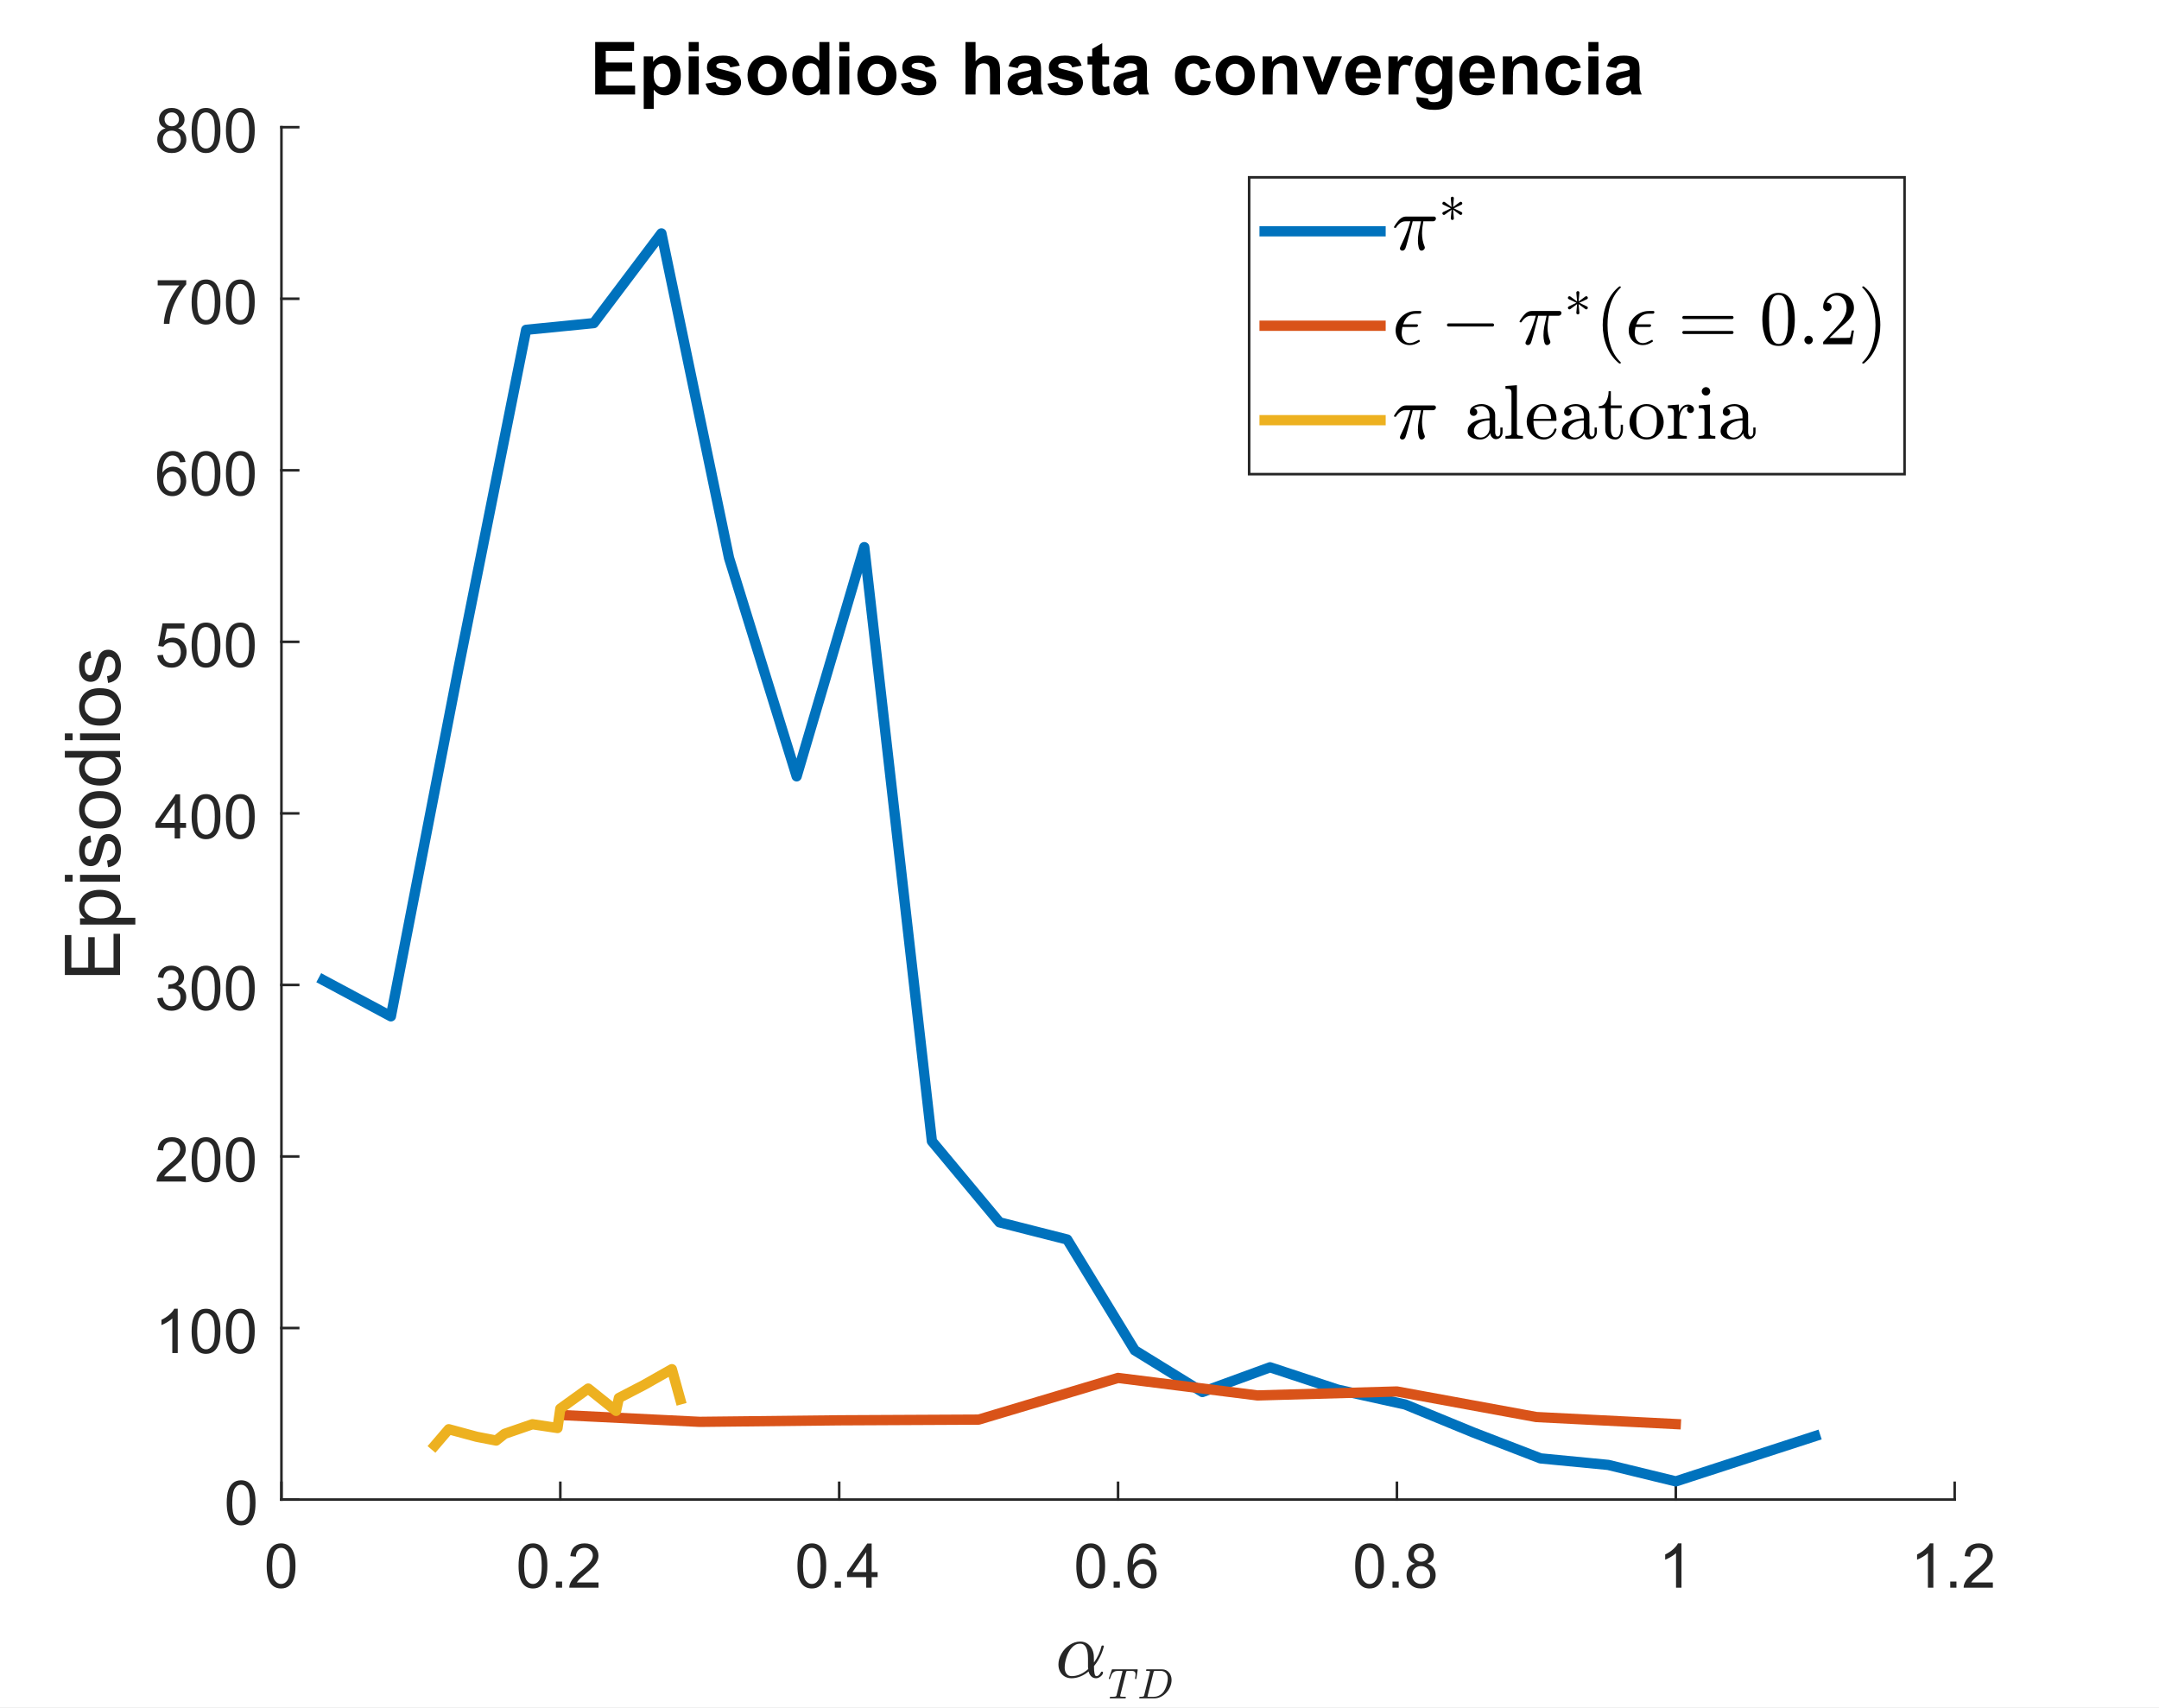 <?xml version="1.0"?>
<!DOCTYPE svg PUBLIC '-//W3C//DTD SVG 1.0//EN'
          'http://www.w3.org/TR/2001/REC-SVG-20010904/DTD/svg10.dtd'>
<svg xmlns:xlink="http://www.w3.org/1999/xlink" style="fill-opacity:1; color-rendering:auto; color-interpolation:auto; stroke:black; text-rendering:auto; stroke-linecap:square; stroke-miterlimit:10; stroke-opacity:1; shape-rendering:auto; fill:black; stroke-dasharray:none; font-weight:normal; stroke-width:1; font-family:'Dialog'; font-style:normal; stroke-linejoin:miter; font-size:12px; stroke-dashoffset:0; image-rendering:auto;" width="560" height="443" xmlns="http://www.w3.org/2000/svg"
><rect width="100%" height="100%" fill="#333333" stroke="none"/><!--Generated by the Batik Graphics2D SVG Generator--><defs id="genericDefs"
  /><g
  ><defs id="defs1"
    ><clipPath clipPathUnits="userSpaceOnUse" id="clipPath1"
      ><path d="M0 0 L560 0 L560 443 L0 443 L0 0 Z"
      /></clipPath
    ></defs
    ><g style="fill:white; stroke:white;"
    ><rect x="0" y="0" width="560" style="clip-path:url(#clipPath1); stroke:none;" height="443"
    /></g
    ><g style="fill:white; text-rendering:optimizeSpeed; color-rendering:optimizeSpeed; image-rendering:optimizeSpeed; shape-rendering:crispEdges; color-interpolation:sRGB; stroke:white;"
    ><rect x="0" width="560" height="443" y="0" style="stroke:none;"
      /><path style="stroke:none;" d="M73 389 L507 389 L507 33 L73 33 Z"
    /></g
    ><g style="fill:rgb(38,38,38); text-rendering:geometricPrecision; color-rendering:optimizeQuality; image-rendering:optimizeQuality; stroke-linejoin:round; color-interpolation:linearRGB; stroke:rgb(38,38,38); stroke-width:0.667;"
    ><line y2="389" style="fill:none;" x1="73" x2="507" y1="389"
      /><line y2="384.66" style="fill:none;" x1="73" x2="73" y1="389"
      /><line y2="384.66" style="fill:none;" x1="145.333" x2="145.333" y1="389"
      /><line y2="384.66" style="fill:none;" x1="217.667" x2="217.667" y1="389"
      /><line y2="384.66" style="fill:none;" x1="290" x2="290" y1="389"
      /><line y2="384.66" style="fill:none;" x1="362.333" x2="362.333" y1="389"
      /><line y2="384.66" style="fill:none;" x1="434.667" x2="434.667" y1="389"
      /><line y2="384.66" style="fill:none;" x1="507" x2="507" y1="389"
    /></g
    ><g transform="translate(73,394.867)" style="font-size:16px; fill:rgb(38,38,38); text-rendering:geometricPrecision; color-rendering:optimizeQuality; image-rendering:optimizeQuality; font-family:'SansSerif'; color-interpolation:linearRGB; stroke:rgb(38,38,38);"
    ><path style="stroke:none;" d="M-3.828 11.344 Q-3.828 9.312 -3.414 8.078 Q-3 6.844 -2.172 6.172 Q-1.344 5.5 -0.094 5.5 Q0.828 5.5 1.523 5.867 Q2.219 6.234 2.672 6.938 Q3.125 7.641 3.383 8.641 Q3.641 9.641 3.641 11.344 Q3.641 13.359 3.227 14.602 Q2.812 15.844 1.984 16.523 Q1.156 17.203 -0.094 17.203 Q-1.75 17.203 -2.703 16 Q-3.828 14.578 -3.828 11.344 ZM-2.391 11.344 Q-2.391 14.172 -1.727 15.102 Q-1.062 16.031 -0.094 16.031 Q0.875 16.031 1.531 15.094 Q2.188 14.156 2.188 11.344 Q2.188 8.516 1.531 7.586 Q0.875 6.656 -0.109 6.656 Q-1.078 6.656 -1.656 7.484 Q-2.391 8.531 -2.391 11.344 Z"
    /></g
    ><g transform="translate(145.333,394.867)" style="font-size:16px; fill:rgb(38,38,38); text-rendering:geometricPrecision; color-rendering:optimizeQuality; image-rendering:optimizeQuality; font-family:'SansSerif'; color-interpolation:linearRGB; stroke:rgb(38,38,38);"
    ><path style="stroke:none;" d="M-10.828 11.344 Q-10.828 9.312 -10.414 8.078 Q-10 6.844 -9.172 6.172 Q-8.344 5.5 -7.094 5.5 Q-6.172 5.5 -5.477 5.867 Q-4.781 6.234 -4.328 6.938 Q-3.875 7.641 -3.617 8.641 Q-3.359 9.641 -3.359 11.344 Q-3.359 13.359 -3.773 14.602 Q-4.188 15.844 -5.016 16.523 Q-5.844 17.203 -7.094 17.203 Q-8.75 17.203 -9.703 16 Q-10.828 14.578 -10.828 11.344 ZM-9.391 11.344 Q-9.391 14.172 -8.727 15.102 Q-8.062 16.031 -7.094 16.031 Q-6.125 16.031 -5.469 15.094 Q-4.812 14.156 -4.812 11.344 Q-4.812 8.516 -5.469 7.586 Q-6.125 6.656 -7.109 6.656 Q-8.078 6.656 -8.656 7.484 Q-9.391 8.531 -9.391 11.344 ZM-1.148 17 L-1.148 15.391 L0.461 15.391 L0.461 17 L-1.148 17 ZM9.906 15.641 L9.906 17 L2.328 17 Q2.312 16.484 2.5 16.016 Q2.781 15.25 3.422 14.5 Q4.062 13.75 5.266 12.766 Q7.125 11.234 7.781 10.336 Q8.438 9.438 8.438 8.641 Q8.438 7.812 7.844 7.234 Q7.25 6.656 6.281 6.656 Q5.266 6.656 4.656 7.266 Q4.047 7.875 4.047 8.953 L2.594 8.812 Q2.75 7.188 3.719 6.344 Q4.688 5.5 6.312 5.5 Q7.969 5.5 8.93 6.414 Q9.891 7.328 9.891 8.672 Q9.891 9.359 9.609 10.023 Q9.328 10.688 8.672 11.422 Q8.016 12.156 6.5 13.438 Q5.234 14.5 4.875 14.883 Q4.516 15.266 4.281 15.641 L9.906 15.641 Z"
    /></g
    ><g transform="translate(217.667,394.867)" style="font-size:16px; fill:rgb(38,38,38); text-rendering:geometricPrecision; color-rendering:optimizeQuality; image-rendering:optimizeQuality; font-family:'SansSerif'; color-interpolation:linearRGB; stroke:rgb(38,38,38);"
    ><path style="stroke:none;" d="M-10.828 11.344 Q-10.828 9.312 -10.414 8.078 Q-10 6.844 -9.172 6.172 Q-8.344 5.5 -7.094 5.5 Q-6.172 5.5 -5.477 5.867 Q-4.781 6.234 -4.328 6.938 Q-3.875 7.641 -3.617 8.641 Q-3.359 9.641 -3.359 11.344 Q-3.359 13.359 -3.773 14.602 Q-4.188 15.844 -5.016 16.523 Q-5.844 17.203 -7.094 17.203 Q-8.75 17.203 -9.703 16 Q-10.828 14.578 -10.828 11.344 ZM-9.391 11.344 Q-9.391 14.172 -8.727 15.102 Q-8.062 16.031 -7.094 16.031 Q-6.125 16.031 -5.469 15.094 Q-4.812 14.156 -4.812 11.344 Q-4.812 8.516 -5.469 7.586 Q-6.125 6.656 -7.109 6.656 Q-8.078 6.656 -8.656 7.484 Q-9.391 8.531 -9.391 11.344 ZM-1.148 17 L-1.148 15.391 L0.461 15.391 L0.461 17 L-1.148 17 ZM7.016 17 L7.016 14.25 L2.047 14.25 L2.047 12.969 L7.281 5.547 L8.422 5.547 L8.422 12.969 L9.969 12.969 L9.969 14.25 L8.422 14.25 L8.422 17 L7.016 17 ZM7.016 12.969 L7.016 7.797 L3.438 12.969 L7.016 12.969 Z"
    /></g
    ><g transform="translate(290,394.867)" style="font-size:16px; fill:rgb(38,38,38); text-rendering:geometricPrecision; color-rendering:optimizeQuality; image-rendering:optimizeQuality; font-family:'SansSerif'; color-interpolation:linearRGB; stroke:rgb(38,38,38);"
    ><path style="stroke:none;" d="M-10.828 11.344 Q-10.828 9.312 -10.414 8.078 Q-10 6.844 -9.172 6.172 Q-8.344 5.5 -7.094 5.5 Q-6.172 5.5 -5.477 5.867 Q-4.781 6.234 -4.328 6.938 Q-3.875 7.641 -3.617 8.641 Q-3.359 9.641 -3.359 11.344 Q-3.359 13.359 -3.773 14.602 Q-4.188 15.844 -5.016 16.523 Q-5.844 17.203 -7.094 17.203 Q-8.75 17.203 -9.703 16 Q-10.828 14.578 -10.828 11.344 ZM-9.391 11.344 Q-9.391 14.172 -8.727 15.102 Q-8.062 16.031 -7.094 16.031 Q-6.125 16.031 -5.469 15.094 Q-4.812 14.156 -4.812 11.344 Q-4.812 8.516 -5.469 7.586 Q-6.125 6.656 -7.109 6.656 Q-8.078 6.656 -8.656 7.484 Q-9.391 8.531 -9.391 11.344 ZM-1.148 17 L-1.148 15.391 L0.461 15.391 L0.461 17 L-1.148 17 ZM9.812 8.344 L8.406 8.453 Q8.219 7.625 7.875 7.25 Q7.312 6.656 6.469 6.656 Q5.797 6.656 5.297 7.031 Q4.625 7.516 4.242 8.445 Q3.859 9.375 3.844 11.094 Q4.359 10.312 5.094 9.938 Q5.828 9.562 6.625 9.562 Q8.031 9.562 9.023 10.602 Q10.016 11.641 10.016 13.281 Q10.016 14.359 9.547 15.281 Q9.078 16.203 8.266 16.703 Q7.453 17.203 6.422 17.203 Q4.672 17.203 3.562 15.906 Q2.453 14.609 2.453 11.641 Q2.453 8.312 3.672 6.812 Q4.75 5.5 6.562 5.5 Q7.906 5.5 8.773 6.258 Q9.641 7.016 9.812 8.344 ZM4.062 13.281 Q4.062 14.016 4.375 14.68 Q4.688 15.344 5.242 15.688 Q5.797 16.031 6.406 16.031 Q7.297 16.031 7.938 15.312 Q8.578 14.594 8.578 13.359 Q8.578 12.172 7.945 11.492 Q7.312 10.812 6.344 10.812 Q5.391 10.812 4.727 11.492 Q4.062 12.172 4.062 13.281 Z"
    /></g
    ><g transform="translate(362.333,394.867)" style="font-size:16px; fill:rgb(38,38,38); text-rendering:geometricPrecision; color-rendering:optimizeQuality; image-rendering:optimizeQuality; font-family:'SansSerif'; color-interpolation:linearRGB; stroke:rgb(38,38,38);"
    ><path style="stroke:none;" d="M-10.828 11.344 Q-10.828 9.312 -10.414 8.078 Q-10 6.844 -9.172 6.172 Q-8.344 5.5 -7.094 5.5 Q-6.172 5.5 -5.477 5.867 Q-4.781 6.234 -4.328 6.938 Q-3.875 7.641 -3.617 8.641 Q-3.359 9.641 -3.359 11.344 Q-3.359 13.359 -3.773 14.602 Q-4.188 15.844 -5.016 16.523 Q-5.844 17.203 -7.094 17.203 Q-8.75 17.203 -9.703 16 Q-10.828 14.578 -10.828 11.344 ZM-9.391 11.344 Q-9.391 14.172 -8.727 15.102 Q-8.062 16.031 -7.094 16.031 Q-6.125 16.031 -5.469 15.094 Q-4.812 14.156 -4.812 11.344 Q-4.812 8.516 -5.469 7.586 Q-6.125 6.656 -7.109 6.656 Q-8.078 6.656 -8.656 7.484 Q-9.391 8.531 -9.391 11.344 ZM-1.148 17 L-1.148 15.391 L0.461 15.391 L0.461 17 L-1.148 17 ZM4.672 10.781 Q3.797 10.469 3.375 9.875 Q2.953 9.281 2.953 8.453 Q2.953 7.203 3.852 6.352 Q4.75 5.5 6.25 5.5 Q7.75 5.5 8.664 6.367 Q9.578 7.234 9.578 8.484 Q9.578 9.281 9.156 9.875 Q8.734 10.469 7.891 10.781 Q8.938 11.125 9.492 11.891 Q10.047 12.656 10.047 13.719 Q10.047 15.188 9.008 16.195 Q7.969 17.203 6.266 17.203 Q4.578 17.203 3.539 16.195 Q2.5 15.188 2.5 13.688 Q2.5 12.562 3.062 11.812 Q3.625 11.062 4.672 10.781 ZM4.391 8.406 Q4.391 9.219 4.914 9.734 Q5.438 10.25 6.281 10.25 Q7.094 10.25 7.609 9.734 Q8.125 9.219 8.125 8.484 Q8.125 7.703 7.594 7.18 Q7.062 6.656 6.266 6.656 Q5.453 6.656 4.922 7.172 Q4.391 7.688 4.391 8.406 ZM3.938 13.688 Q3.938 14.297 4.227 14.859 Q4.516 15.422 5.078 15.727 Q5.641 16.031 6.281 16.031 Q7.297 16.031 7.953 15.383 Q8.609 14.734 8.609 13.734 Q8.609 12.719 7.93 12.055 Q7.25 11.391 6.234 11.391 Q5.25 11.391 4.594 12.047 Q3.938 12.703 3.938 13.688 Z"
    /></g
    ><g transform="translate(434.667,394.867)" style="font-size:16px; fill:rgb(38,38,38); text-rendering:geometricPrecision; color-rendering:optimizeQuality; image-rendering:optimizeQuality; font-family:'SansSerif'; color-interpolation:linearRGB; stroke:rgb(38,38,38);"
    ><path style="stroke:none;" d="M1.469 17 L0.062 17 L0.062 8.031 Q-0.453 8.516 -1.273 9 Q-2.094 9.484 -2.75 9.734 L-2.75 8.375 Q-1.578 7.812 -0.695 7.023 Q0.188 6.234 0.562 5.5 L1.469 5.5 L1.469 17 Z"
    /></g
    ><g transform="translate(507,394.867)" style="font-size:16px; fill:rgb(38,38,38); text-rendering:geometricPrecision; color-rendering:optimizeQuality; image-rendering:optimizeQuality; font-family:'SansSerif'; color-interpolation:linearRGB; stroke:rgb(38,38,38);"
    ><path style="stroke:none;" d="M-5.531 17 L-6.938 17 L-6.938 8.031 Q-7.453 8.516 -8.273 9 Q-9.094 9.484 -9.75 9.734 L-9.75 8.375 Q-8.578 7.812 -7.695 7.023 Q-6.812 6.234 -6.438 5.5 L-5.531 5.5 L-5.531 17 ZM-1.148 17 L-1.148 15.391 L0.461 15.391 L0.461 17 L-1.148 17 ZM9.906 15.641 L9.906 17 L2.328 17 Q2.312 16.484 2.5 16.016 Q2.781 15.25 3.422 14.5 Q4.062 13.75 5.266 12.766 Q7.125 11.234 7.781 10.336 Q8.438 9.438 8.438 8.641 Q8.438 7.812 7.844 7.234 Q7.25 6.656 6.281 6.656 Q5.266 6.656 4.656 7.266 Q4.047 7.875 4.047 8.953 L2.594 8.812 Q2.75 7.188 3.719 6.344 Q4.688 5.5 6.312 5.5 Q7.969 5.5 8.93 6.414 Q9.891 7.328 9.891 8.672 Q9.891 9.359 9.609 10.023 Q9.328 10.688 8.672 11.422 Q8.016 12.156 6.5 13.438 Q5.234 14.5 4.875 14.883 Q4.516 15.266 4.281 15.641 L9.906 15.641 Z"
    /></g
    ><g transform="translate(290,417.2)" style="font-size:21px; fill:rgb(38,38,38); text-rendering:geometricPrecision; color-rendering:optimizeQuality; image-rendering:optimizeQuality; font-family:'mwb_cmmi10'; color-interpolation:linearRGB; stroke:rgb(38,38,38);"
    ><path style="stroke:none;" d="M-12.092 18.154 Q-13.077 18.154 -13.85 17.686 Q-14.624 17.217 -15.046 16.412 Q-15.467 15.607 -15.467 14.592 Q-15.467 13.17 -14.671 11.779 Q-13.874 10.389 -12.561 9.514 Q-11.249 8.639 -9.796 8.639 Q-8.733 8.639 -7.921 9.201 Q-7.108 9.764 -6.694 10.685 Q-6.28 11.607 -6.28 12.67 L-6.249 14.076 Q-5.53 13.076 -5.038 12.006 Q-4.546 10.935 -4.28 9.795 Q-4.233 9.67 -4.108 9.67 L-3.858 9.67 Q-3.671 9.67 -3.671 9.857 Q-3.671 9.873 -3.686 9.92 Q-3.936 10.889 -4.303 11.771 Q-4.671 12.654 -5.171 13.49 Q-5.671 14.326 -6.249 14.998 Q-6.249 17.607 -5.639 17.607 Q-5.264 17.607 -5.006 17.373 Q-4.749 17.139 -4.561 16.803 Q-4.374 16.467 -4.327 16.451 L-4.061 16.451 Q-3.905 16.451 -3.905 16.654 Q-3.905 17.186 -4.506 17.67 Q-5.108 18.154 -5.686 18.154 Q-6.452 18.154 -6.952 17.662 Q-7.452 17.17 -7.639 16.389 Q-8.624 17.217 -9.772 17.686 Q-10.921 18.154 -12.092 18.154 ZM-12.046 17.607 Q-9.796 17.607 -7.733 15.764 Q-7.749 15.639 -7.772 15.459 Q-7.796 15.279 -7.796 15.248 L-7.796 12.982 Q-7.796 9.185 -9.842 9.185 Q-11.077 9.185 -11.999 10.232 Q-12.921 11.279 -13.382 12.74 Q-13.842 14.201 -13.842 15.42 Q-13.842 16.326 -13.382 16.967 Q-12.921 17.607 -12.046 17.607 Z"
      /><path style="stroke:none;" d="M-2.164 23.219 Q-2.149 23.188 -2.133 23.118 Q-2.117 23.047 -2.086 23.008 Q-2.055 22.969 -2.008 22.969 Q-1.055 22.969 -0.758 22.922 Q-0.461 22.844 -0.399 22.61 L1.101 16.563 Q1.148 16.422 1.148 16.313 Q1.148 16.235 0.773 16.235 L0.133 16.235 Q-0.602 16.235 -1.008 16.461 Q-1.414 16.688 -1.602 17.055 Q-1.789 17.422 -2.086 18.266 Q-2.117 18.36 -2.196 18.36 L-2.289 18.36 Q-2.399 18.36 -2.399 18.219 L-1.617 15.954 Q-1.602 15.844 -1.508 15.844 L4.992 15.844 Q5.101 15.844 5.101 15.985 L4.742 18.266 Q4.742 18.297 4.703 18.329 Q4.664 18.36 4.633 18.36 L4.523 18.36 Q4.414 18.36 4.414 18.219 Q4.539 17.454 4.539 17.125 Q4.539 16.735 4.375 16.54 Q4.211 16.344 3.953 16.29 Q3.695 16.235 3.289 16.235 L2.633 16.235 Q2.336 16.235 2.234 16.29 Q2.133 16.344 2.07 16.61 L0.554 22.641 Q0.554 22.672 0.554 22.688 Q0.554 22.704 0.539 22.735 Q0.539 22.875 0.711 22.922 Q0.992 22.969 1.929 22.969 Q2.023 22.969 2.023 23.125 Q1.992 23.266 1.969 23.313 Q1.945 23.36 1.851 23.36 L-2.039 23.36 Q-2.164 23.36 -2.164 23.219 Z"
      /><path style="stroke:none;" d="M5.582 23.36 Q5.488 23.36 5.488 23.219 Q5.488 23.188 5.504 23.118 Q5.519 23.047 5.551 23.008 Q5.582 22.969 5.613 22.969 Q6.285 22.969 6.566 22.891 Q6.707 22.844 6.769 22.61 L8.269 16.563 Q8.301 16.454 8.301 16.407 Q8.301 16.297 8.16 16.282 Q7.957 16.235 7.379 16.235 Q7.269 16.235 7.269 16.094 Q7.269 16.063 7.285 15.993 Q7.301 15.922 7.332 15.883 Q7.363 15.844 7.41 15.844 L11.363 15.844 Q12.129 15.844 12.699 16.219 Q13.269 16.594 13.574 17.227 Q13.879 17.86 13.879 18.61 Q13.879 19.454 13.535 20.297 Q13.191 21.141 12.558 21.844 Q11.926 22.547 11.121 22.954 Q10.316 23.36 9.472 23.36 L5.582 23.36 ZM7.644 22.891 Q7.644 22.969 8.019 22.969 L9.301 22.969 Q9.91 22.969 10.48 22.719 Q11.051 22.469 11.504 22.032 Q11.91 21.61 12.23 20.938 Q12.551 20.266 12.722 19.54 Q12.894 18.813 12.894 18.204 Q12.894 17.75 12.761 17.391 Q12.629 17.032 12.386 16.774 Q12.144 16.516 11.785 16.375 Q11.426 16.235 10.988 16.235 L9.769 16.235 Q9.472 16.235 9.379 16.282 Q9.285 16.329 9.191 16.61 L7.691 22.641 Q7.644 22.782 7.644 22.891 Z"
    /></g
    ><g style="fill:rgb(38,38,38); text-rendering:geometricPrecision; color-rendering:optimizeQuality; image-rendering:optimizeQuality; stroke-linejoin:round; color-interpolation:linearRGB; stroke:rgb(38,38,38); stroke-width:0.667;"
    ><line y2="33" style="fill:none;" x1="73" x2="73" y1="389"
      /><line y2="389" style="fill:none;" x1="73" x2="77.34" y1="389"
      /><line y2="344.5" style="fill:none;" x1="73" x2="77.34" y1="344.5"
      /><line y2="300" style="fill:none;" x1="73" x2="77.34" y1="300"
      /><line y2="255.5" style="fill:none;" x1="73" x2="77.34" y1="255.5"
      /><line y2="211" style="fill:none;" x1="73" x2="77.34" y1="211"
      /><line y2="166.5" style="fill:none;" x1="73" x2="77.34" y1="166.5"
      /><line y2="122" style="fill:none;" x1="73" x2="77.34" y1="122"
      /><line y2="77.5" style="fill:none;" x1="73" x2="77.34" y1="77.5"
      /><line y2="33" style="fill:none;" x1="73" x2="77.34" y1="33"
    /></g
    ><g transform="translate(67.133,389)" style="font-size:16px; fill:rgb(38,38,38); text-rendering:geometricPrecision; color-rendering:optimizeQuality; image-rendering:optimizeQuality; font-family:'SansSerif'; color-interpolation:linearRGB; stroke:rgb(38,38,38);"
    ><path style="stroke:none;" d="M-8.328 0.844 Q-8.328 -1.188 -7.914 -2.422 Q-7.5 -3.656 -6.672 -4.328 Q-5.844 -5 -4.594 -5 Q-3.672 -5 -2.977 -4.633 Q-2.281 -4.266 -1.828 -3.562 Q-1.375 -2.859 -1.117 -1.859 Q-0.859 -0.859 -0.859 0.844 Q-0.859 2.859 -1.273 4.102 Q-1.688 5.344 -2.516 6.023 Q-3.344 6.703 -4.594 6.703 Q-6.25 6.703 -7.203 5.5 Q-8.328 4.078 -8.328 0.844 ZM-6.891 0.844 Q-6.891 3.672 -6.227 4.602 Q-5.562 5.531 -4.594 5.531 Q-3.625 5.531 -2.969 4.594 Q-2.312 3.656 -2.312 0.844 Q-2.312 -1.984 -2.969 -2.914 Q-3.625 -3.844 -4.609 -3.844 Q-5.578 -3.844 -6.156 -3.016 Q-6.891 -1.969 -6.891 0.844 Z"
    /></g
    ><g transform="translate(67.133,344.5)" style="font-size:16px; fill:rgb(38,38,38); text-rendering:geometricPrecision; color-rendering:optimizeQuality; image-rendering:optimizeQuality; font-family:'SansSerif'; color-interpolation:linearRGB; stroke:rgb(38,38,38);"
    ><path style="stroke:none;" d="M-21.031 6.5 L-22.438 6.5 L-22.438 -2.469 Q-22.953 -1.984 -23.773 -1.5 Q-24.594 -1.016 -25.25 -0.766 L-25.25 -2.125 Q-24.078 -2.688 -23.195 -3.477 Q-22.312 -4.266 -21.938 -5 L-21.031 -5 L-21.031 6.5 ZM-17.43 0.844 Q-17.43 -1.188 -17.016 -2.422 Q-16.602 -3.656 -15.773 -4.328 Q-14.945 -5 -13.695 -5 Q-12.773 -5 -12.078 -4.633 Q-11.383 -4.266 -10.93 -3.562 Q-10.477 -2.859 -10.219 -1.859 Q-9.961 -0.859 -9.961 0.844 Q-9.961 2.859 -10.375 4.102 Q-10.789 5.344 -11.617 6.023 Q-12.445 6.703 -13.695 6.703 Q-15.352 6.703 -16.305 5.5 Q-17.43 4.078 -17.43 0.844 ZM-15.992 0.844 Q-15.992 3.672 -15.328 4.602 Q-14.664 5.531 -13.695 5.531 Q-12.727 5.531 -12.07 4.594 Q-11.414 3.656 -11.414 0.844 Q-11.414 -1.984 -12.07 -2.914 Q-12.727 -3.844 -13.711 -3.844 Q-14.68 -3.844 -15.258 -3.016 Q-15.992 -1.969 -15.992 0.844 ZM-8.531 0.844 Q-8.531 -1.188 -8.117 -2.422 Q-7.703 -3.656 -6.875 -4.328 Q-6.047 -5 -4.797 -5 Q-3.875 -5 -3.18 -4.633 Q-2.484 -4.266 -2.031 -3.562 Q-1.578 -2.859 -1.32 -1.859 Q-1.062 -0.859 -1.062 0.844 Q-1.062 2.859 -1.477 4.102 Q-1.891 5.344 -2.719 6.023 Q-3.547 6.703 -4.797 6.703 Q-6.453 6.703 -7.406 5.5 Q-8.531 4.078 -8.531 0.844 ZM-7.094 0.844 Q-7.094 3.672 -6.43 4.602 Q-5.766 5.531 -4.797 5.531 Q-3.828 5.531 -3.172 4.594 Q-2.516 3.656 -2.516 0.844 Q-2.516 -1.984 -3.172 -2.914 Q-3.828 -3.844 -4.812 -3.844 Q-5.781 -3.844 -6.359 -3.016 Q-7.094 -1.969 -7.094 0.844 Z"
    /></g
    ><g transform="translate(67.133,300)" style="font-size:16px; fill:rgb(38,38,38); text-rendering:geometricPrecision; color-rendering:optimizeQuality; image-rendering:optimizeQuality; font-family:'SansSerif'; color-interpolation:linearRGB; stroke:rgb(38,38,38);"
    ><path style="stroke:none;" d="M-18.938 5.141 L-18.938 6.5 L-26.516 6.5 Q-26.531 5.984 -26.344 5.516 Q-26.062 4.75 -25.422 4 Q-24.781 3.25 -23.578 2.266 Q-21.719 0.734 -21.062 -0.164 Q-20.406 -1.062 -20.406 -1.859 Q-20.406 -2.688 -21 -3.266 Q-21.594 -3.844 -22.562 -3.844 Q-23.578 -3.844 -24.188 -3.234 Q-24.797 -2.625 -24.797 -1.547 L-26.25 -1.688 Q-26.094 -3.312 -25.125 -4.156 Q-24.156 -5 -22.531 -5 Q-20.875 -5 -19.914 -4.086 Q-18.953 -3.172 -18.953 -1.828 Q-18.953 -1.141 -19.234 -0.477 Q-19.516 0.188 -20.172 0.922 Q-20.828 1.656 -22.344 2.938 Q-23.609 4 -23.969 4.383 Q-24.328 4.766 -24.562 5.141 L-18.938 5.141 ZM-17.43 0.844 Q-17.43 -1.188 -17.016 -2.422 Q-16.602 -3.656 -15.773 -4.328 Q-14.945 -5 -13.695 -5 Q-12.773 -5 -12.078 -4.633 Q-11.383 -4.266 -10.93 -3.562 Q-10.477 -2.859 -10.219 -1.859 Q-9.961 -0.859 -9.961 0.844 Q-9.961 2.859 -10.375 4.102 Q-10.789 5.344 -11.617 6.023 Q-12.445 6.703 -13.695 6.703 Q-15.352 6.703 -16.305 5.5 Q-17.43 4.078 -17.43 0.844 ZM-15.992 0.844 Q-15.992 3.672 -15.328 4.602 Q-14.664 5.531 -13.695 5.531 Q-12.727 5.531 -12.07 4.594 Q-11.414 3.656 -11.414 0.844 Q-11.414 -1.984 -12.07 -2.914 Q-12.727 -3.844 -13.711 -3.844 Q-14.68 -3.844 -15.258 -3.016 Q-15.992 -1.969 -15.992 0.844 ZM-8.531 0.844 Q-8.531 -1.188 -8.117 -2.422 Q-7.703 -3.656 -6.875 -4.328 Q-6.047 -5 -4.797 -5 Q-3.875 -5 -3.18 -4.633 Q-2.484 -4.266 -2.031 -3.562 Q-1.578 -2.859 -1.32 -1.859 Q-1.062 -0.859 -1.062 0.844 Q-1.062 2.859 -1.477 4.102 Q-1.891 5.344 -2.719 6.023 Q-3.547 6.703 -4.797 6.703 Q-6.453 6.703 -7.406 5.5 Q-8.531 4.078 -8.531 0.844 ZM-7.094 0.844 Q-7.094 3.672 -6.43 4.602 Q-5.766 5.531 -4.797 5.531 Q-3.828 5.531 -3.172 4.594 Q-2.516 3.656 -2.516 0.844 Q-2.516 -1.984 -3.172 -2.914 Q-3.828 -3.844 -4.812 -3.844 Q-5.781 -3.844 -6.359 -3.016 Q-7.094 -1.969 -7.094 0.844 Z"
    /></g
    ><g transform="translate(67.133,255.5)" style="font-size:16px; fill:rgb(38,38,38); text-rendering:geometricPrecision; color-rendering:optimizeQuality; image-rendering:optimizeQuality; font-family:'SansSerif'; color-interpolation:linearRGB; stroke:rgb(38,38,38);"
    ><path style="stroke:none;" d="M-26.328 3.469 L-24.922 3.281 Q-24.672 4.484 -24.094 5.008 Q-23.516 5.531 -22.672 5.531 Q-21.688 5.531 -21 4.844 Q-20.312 4.156 -20.312 3.141 Q-20.312 2.172 -20.945 1.547 Q-21.578 0.922 -22.562 0.922 Q-22.953 0.922 -23.547 1.078 L-23.391 -0.156 Q-23.25 -0.141 -23.172 -0.141 Q-22.266 -0.141 -21.547 -0.609 Q-20.828 -1.078 -20.828 -2.062 Q-20.828 -2.828 -21.352 -3.336 Q-21.875 -3.844 -22.703 -3.844 Q-23.531 -3.844 -24.078 -3.328 Q-24.625 -2.812 -24.781 -1.781 L-26.188 -2.031 Q-25.922 -3.453 -25.008 -4.227 Q-24.094 -5 -22.734 -5 Q-21.797 -5 -21.008 -4.602 Q-20.219 -4.203 -19.805 -3.508 Q-19.391 -2.812 -19.391 -2.031 Q-19.391 -1.281 -19.789 -0.672 Q-20.188 -0.062 -20.969 0.297 Q-19.953 0.531 -19.391 1.266 Q-18.828 2 -18.828 3.109 Q-18.828 4.609 -19.922 5.656 Q-21.016 6.703 -22.688 6.703 Q-24.188 6.703 -25.188 5.805 Q-26.188 4.906 -26.328 3.469 ZM-17.43 0.844 Q-17.43 -1.188 -17.016 -2.422 Q-16.602 -3.656 -15.773 -4.328 Q-14.945 -5 -13.695 -5 Q-12.773 -5 -12.078 -4.633 Q-11.383 -4.266 -10.93 -3.562 Q-10.477 -2.859 -10.219 -1.859 Q-9.961 -0.859 -9.961 0.844 Q-9.961 2.859 -10.375 4.102 Q-10.789 5.344 -11.617 6.023 Q-12.445 6.703 -13.695 6.703 Q-15.352 6.703 -16.305 5.5 Q-17.43 4.078 -17.43 0.844 ZM-15.992 0.844 Q-15.992 3.672 -15.328 4.602 Q-14.664 5.531 -13.695 5.531 Q-12.727 5.531 -12.07 4.594 Q-11.414 3.656 -11.414 0.844 Q-11.414 -1.984 -12.07 -2.914 Q-12.727 -3.844 -13.711 -3.844 Q-14.68 -3.844 -15.258 -3.016 Q-15.992 -1.969 -15.992 0.844 ZM-8.531 0.844 Q-8.531 -1.188 -8.117 -2.422 Q-7.703 -3.656 -6.875 -4.328 Q-6.047 -5 -4.797 -5 Q-3.875 -5 -3.18 -4.633 Q-2.484 -4.266 -2.031 -3.562 Q-1.578 -2.859 -1.32 -1.859 Q-1.062 -0.859 -1.062 0.844 Q-1.062 2.859 -1.477 4.102 Q-1.891 5.344 -2.719 6.023 Q-3.547 6.703 -4.797 6.703 Q-6.453 6.703 -7.406 5.5 Q-8.531 4.078 -8.531 0.844 ZM-7.094 0.844 Q-7.094 3.672 -6.43 4.602 Q-5.766 5.531 -4.797 5.531 Q-3.828 5.531 -3.172 4.594 Q-2.516 3.656 -2.516 0.844 Q-2.516 -1.984 -3.172 -2.914 Q-3.828 -3.844 -4.812 -3.844 Q-5.781 -3.844 -6.359 -3.016 Q-7.094 -1.969 -7.094 0.844 Z"
    /></g
    ><g transform="translate(67.133,211)" style="font-size:16px; fill:rgb(38,38,38); text-rendering:geometricPrecision; color-rendering:optimizeQuality; image-rendering:optimizeQuality; font-family:'SansSerif'; color-interpolation:linearRGB; stroke:rgb(38,38,38);"
    ><path style="stroke:none;" d="M-21.828 6.5 L-21.828 3.75 L-26.797 3.75 L-26.797 2.469 L-21.562 -4.953 L-20.422 -4.953 L-20.422 2.469 L-18.875 2.469 L-18.875 3.75 L-20.422 3.75 L-20.422 6.5 L-21.828 6.5 ZM-21.828 2.469 L-21.828 -2.703 L-25.406 2.469 L-21.828 2.469 ZM-17.43 0.844 Q-17.43 -1.188 -17.016 -2.422 Q-16.602 -3.656 -15.773 -4.328 Q-14.945 -5 -13.695 -5 Q-12.773 -5 -12.078 -4.633 Q-11.383 -4.266 -10.93 -3.562 Q-10.477 -2.859 -10.219 -1.859 Q-9.961 -0.859 -9.961 0.844 Q-9.961 2.859 -10.375 4.102 Q-10.789 5.344 -11.617 6.023 Q-12.445 6.703 -13.695 6.703 Q-15.352 6.703 -16.305 5.5 Q-17.43 4.078 -17.43 0.844 ZM-15.992 0.844 Q-15.992 3.672 -15.328 4.602 Q-14.664 5.531 -13.695 5.531 Q-12.727 5.531 -12.07 4.594 Q-11.414 3.656 -11.414 0.844 Q-11.414 -1.984 -12.07 -2.914 Q-12.727 -3.844 -13.711 -3.844 Q-14.68 -3.844 -15.258 -3.016 Q-15.992 -1.969 -15.992 0.844 ZM-8.531 0.844 Q-8.531 -1.188 -8.117 -2.422 Q-7.703 -3.656 -6.875 -4.328 Q-6.047 -5 -4.797 -5 Q-3.875 -5 -3.18 -4.633 Q-2.484 -4.266 -2.031 -3.562 Q-1.578 -2.859 -1.32 -1.859 Q-1.062 -0.859 -1.062 0.844 Q-1.062 2.859 -1.477 4.102 Q-1.891 5.344 -2.719 6.023 Q-3.547 6.703 -4.797 6.703 Q-6.453 6.703 -7.406 5.5 Q-8.531 4.078 -8.531 0.844 ZM-7.094 0.844 Q-7.094 3.672 -6.43 4.602 Q-5.766 5.531 -4.797 5.531 Q-3.828 5.531 -3.172 4.594 Q-2.516 3.656 -2.516 0.844 Q-2.516 -1.984 -3.172 -2.914 Q-3.828 -3.844 -4.812 -3.844 Q-5.781 -3.844 -6.359 -3.016 Q-7.094 -1.969 -7.094 0.844 Z"
    /></g
    ><g transform="translate(67.133,166.5)" style="font-size:16px; fill:rgb(38,38,38); text-rendering:geometricPrecision; color-rendering:optimizeQuality; image-rendering:optimizeQuality; font-family:'SansSerif'; color-interpolation:linearRGB; stroke:rgb(38,38,38);"
    ><path style="stroke:none;" d="M-26.328 3.5 L-24.859 3.375 Q-24.688 4.453 -24.094 4.992 Q-23.5 5.531 -22.656 5.531 Q-21.641 5.531 -20.938 4.766 Q-20.234 4 -20.234 2.734 Q-20.234 1.531 -20.906 0.836 Q-21.578 0.141 -22.672 0.141 Q-23.359 0.141 -23.906 0.453 Q-24.453 0.766 -24.766 1.25 L-26.078 1.078 L-24.969 -4.797 L-19.281 -4.797 L-19.281 -3.453 L-23.844 -3.453 L-24.469 -0.375 Q-23.438 -1.094 -22.297 -1.094 Q-20.797 -1.094 -19.766 -0.055 Q-18.734 0.984 -18.734 2.609 Q-18.734 4.172 -19.641 5.297 Q-20.75 6.703 -22.656 6.703 Q-24.219 6.703 -25.203 5.82 Q-26.188 4.938 -26.328 3.5 ZM-17.43 0.844 Q-17.43 -1.188 -17.016 -2.422 Q-16.602 -3.656 -15.773 -4.328 Q-14.945 -5 -13.695 -5 Q-12.773 -5 -12.078 -4.633 Q-11.383 -4.266 -10.93 -3.562 Q-10.477 -2.859 -10.219 -1.859 Q-9.961 -0.859 -9.961 0.844 Q-9.961 2.859 -10.375 4.102 Q-10.789 5.344 -11.617 6.023 Q-12.445 6.703 -13.695 6.703 Q-15.352 6.703 -16.305 5.5 Q-17.43 4.078 -17.43 0.844 ZM-15.992 0.844 Q-15.992 3.672 -15.328 4.602 Q-14.664 5.531 -13.695 5.531 Q-12.727 5.531 -12.07 4.594 Q-11.414 3.656 -11.414 0.844 Q-11.414 -1.984 -12.07 -2.914 Q-12.727 -3.844 -13.711 -3.844 Q-14.68 -3.844 -15.258 -3.016 Q-15.992 -1.969 -15.992 0.844 ZM-8.531 0.844 Q-8.531 -1.188 -8.117 -2.422 Q-7.703 -3.656 -6.875 -4.328 Q-6.047 -5 -4.797 -5 Q-3.875 -5 -3.18 -4.633 Q-2.484 -4.266 -2.031 -3.562 Q-1.578 -2.859 -1.32 -1.859 Q-1.062 -0.859 -1.062 0.844 Q-1.062 2.859 -1.477 4.102 Q-1.891 5.344 -2.719 6.023 Q-3.547 6.703 -4.797 6.703 Q-6.453 6.703 -7.406 5.5 Q-8.531 4.078 -8.531 0.844 ZM-7.094 0.844 Q-7.094 3.672 -6.43 4.602 Q-5.766 5.531 -4.797 5.531 Q-3.828 5.531 -3.172 4.594 Q-2.516 3.656 -2.516 0.844 Q-2.516 -1.984 -3.172 -2.914 Q-3.828 -3.844 -4.812 -3.844 Q-5.781 -3.844 -6.359 -3.016 Q-7.094 -1.969 -7.094 0.844 Z"
    /></g
    ><g transform="translate(67.133,122)" style="font-size:16px; fill:rgb(38,38,38); text-rendering:geometricPrecision; color-rendering:optimizeQuality; image-rendering:optimizeQuality; font-family:'SansSerif'; color-interpolation:linearRGB; stroke:rgb(38,38,38);"
    ><path style="stroke:none;" d="M-19.031 -2.156 L-20.438 -2.047 Q-20.625 -2.875 -20.969 -3.25 Q-21.531 -3.844 -22.375 -3.844 Q-23.047 -3.844 -23.547 -3.469 Q-24.219 -2.984 -24.602 -2.055 Q-24.984 -1.125 -25 0.594 Q-24.484 -0.188 -23.75 -0.562 Q-23.016 -0.938 -22.219 -0.938 Q-20.812 -0.938 -19.82 0.102 Q-18.828 1.141 -18.828 2.781 Q-18.828 3.859 -19.297 4.781 Q-19.766 5.703 -20.578 6.203 Q-21.391 6.703 -22.422 6.703 Q-24.172 6.703 -25.281 5.406 Q-26.391 4.109 -26.391 1.141 Q-26.391 -2.188 -25.172 -3.688 Q-24.094 -5 -22.281 -5 Q-20.938 -5 -20.07 -4.242 Q-19.203 -3.484 -19.031 -2.156 ZM-24.781 2.781 Q-24.781 3.516 -24.469 4.18 Q-24.156 4.844 -23.602 5.188 Q-23.047 5.531 -22.438 5.531 Q-21.547 5.531 -20.906 4.812 Q-20.266 4.094 -20.266 2.859 Q-20.266 1.672 -20.898 0.992 Q-21.531 0.312 -22.5 0.312 Q-23.453 0.312 -24.117 0.992 Q-24.781 1.672 -24.781 2.781 ZM-17.43 0.844 Q-17.43 -1.188 -17.016 -2.422 Q-16.602 -3.656 -15.773 -4.328 Q-14.945 -5 -13.695 -5 Q-12.773 -5 -12.078 -4.633 Q-11.383 -4.266 -10.93 -3.562 Q-10.477 -2.859 -10.219 -1.859 Q-9.961 -0.859 -9.961 0.844 Q-9.961 2.859 -10.375 4.102 Q-10.789 5.344 -11.617 6.023 Q-12.445 6.703 -13.695 6.703 Q-15.352 6.703 -16.305 5.5 Q-17.43 4.078 -17.43 0.844 ZM-15.992 0.844 Q-15.992 3.672 -15.328 4.602 Q-14.664 5.531 -13.695 5.531 Q-12.727 5.531 -12.07 4.594 Q-11.414 3.656 -11.414 0.844 Q-11.414 -1.984 -12.07 -2.914 Q-12.727 -3.844 -13.711 -3.844 Q-14.68 -3.844 -15.258 -3.016 Q-15.992 -1.969 -15.992 0.844 ZM-8.531 0.844 Q-8.531 -1.188 -8.117 -2.422 Q-7.703 -3.656 -6.875 -4.328 Q-6.047 -5 -4.797 -5 Q-3.875 -5 -3.18 -4.633 Q-2.484 -4.266 -2.031 -3.562 Q-1.578 -2.859 -1.32 -1.859 Q-1.062 -0.859 -1.062 0.844 Q-1.062 2.859 -1.477 4.102 Q-1.891 5.344 -2.719 6.023 Q-3.547 6.703 -4.797 6.703 Q-6.453 6.703 -7.406 5.5 Q-8.531 4.078 -8.531 0.844 ZM-7.094 0.844 Q-7.094 3.672 -6.43 4.602 Q-5.766 5.531 -4.797 5.531 Q-3.828 5.531 -3.172 4.594 Q-2.516 3.656 -2.516 0.844 Q-2.516 -1.984 -3.172 -2.914 Q-3.828 -3.844 -4.812 -3.844 Q-5.781 -3.844 -6.359 -3.016 Q-7.094 -1.969 -7.094 0.844 Z"
    /></g
    ><g transform="translate(67.133,77.5)" style="font-size:16px; fill:rgb(38,38,38); text-rendering:geometricPrecision; color-rendering:optimizeQuality; image-rendering:optimizeQuality; font-family:'SansSerif'; color-interpolation:linearRGB; stroke:rgb(38,38,38);"
    ><path style="stroke:none;" d="M-26.234 -3.453 L-26.234 -4.812 L-18.828 -4.812 L-18.828 -3.719 Q-19.922 -2.547 -20.992 -0.617 Q-22.062 1.312 -22.656 3.344 Q-23.078 4.781 -23.188 6.5 L-24.641 6.5 Q-24.609 5.141 -24.102 3.227 Q-23.594 1.312 -22.648 -0.461 Q-21.703 -2.234 -20.625 -3.453 L-26.234 -3.453 ZM-17.43 0.844 Q-17.43 -1.188 -17.016 -2.422 Q-16.602 -3.656 -15.773 -4.328 Q-14.945 -5 -13.695 -5 Q-12.773 -5 -12.078 -4.633 Q-11.383 -4.266 -10.93 -3.562 Q-10.477 -2.859 -10.219 -1.859 Q-9.961 -0.859 -9.961 0.844 Q-9.961 2.859 -10.375 4.102 Q-10.789 5.344 -11.617 6.023 Q-12.445 6.703 -13.695 6.703 Q-15.352 6.703 -16.305 5.5 Q-17.43 4.078 -17.43 0.844 ZM-15.992 0.844 Q-15.992 3.672 -15.328 4.602 Q-14.664 5.531 -13.695 5.531 Q-12.727 5.531 -12.07 4.594 Q-11.414 3.656 -11.414 0.844 Q-11.414 -1.984 -12.07 -2.914 Q-12.727 -3.844 -13.711 -3.844 Q-14.68 -3.844 -15.258 -3.016 Q-15.992 -1.969 -15.992 0.844 ZM-8.531 0.844 Q-8.531 -1.188 -8.117 -2.422 Q-7.703 -3.656 -6.875 -4.328 Q-6.047 -5 -4.797 -5 Q-3.875 -5 -3.18 -4.633 Q-2.484 -4.266 -2.031 -3.562 Q-1.578 -2.859 -1.32 -1.859 Q-1.062 -0.859 -1.062 0.844 Q-1.062 2.859 -1.477 4.102 Q-1.891 5.344 -2.719 6.023 Q-3.547 6.703 -4.797 6.703 Q-6.453 6.703 -7.406 5.5 Q-8.531 4.078 -8.531 0.844 ZM-7.094 0.844 Q-7.094 3.672 -6.43 4.602 Q-5.766 5.531 -4.797 5.531 Q-3.828 5.531 -3.172 4.594 Q-2.516 3.656 -2.516 0.844 Q-2.516 -1.984 -3.172 -2.914 Q-3.828 -3.844 -4.812 -3.844 Q-5.781 -3.844 -6.359 -3.016 Q-7.094 -1.969 -7.094 0.844 Z"
    /></g
    ><g transform="translate(67.133,33)" style="font-size:16px; fill:rgb(38,38,38); text-rendering:geometricPrecision; color-rendering:optimizeQuality; image-rendering:optimizeQuality; font-family:'SansSerif'; color-interpolation:linearRGB; stroke:rgb(38,38,38);"
    ><path style="stroke:none;" d="M-24.172 0.281 Q-25.047 -0.031 -25.469 -0.625 Q-25.891 -1.219 -25.891 -2.047 Q-25.891 -3.297 -24.992 -4.148 Q-24.094 -5 -22.594 -5 Q-21.094 -5 -20.18 -4.133 Q-19.266 -3.266 -19.266 -2.016 Q-19.266 -1.219 -19.688 -0.625 Q-20.109 -0.031 -20.953 0.281 Q-19.906 0.625 -19.352 1.391 Q-18.797 2.156 -18.797 3.219 Q-18.797 4.688 -19.836 5.695 Q-20.875 6.703 -22.578 6.703 Q-24.266 6.703 -25.305 5.695 Q-26.344 4.688 -26.344 3.188 Q-26.344 2.062 -25.781 1.312 Q-25.219 0.562 -24.172 0.281 ZM-24.453 -2.094 Q-24.453 -1.281 -23.93 -0.766 Q-23.406 -0.25 -22.562 -0.25 Q-21.75 -0.25 -21.234 -0.766 Q-20.719 -1.281 -20.719 -2.016 Q-20.719 -2.797 -21.25 -3.32 Q-21.781 -3.844 -22.578 -3.844 Q-23.391 -3.844 -23.922 -3.328 Q-24.453 -2.812 -24.453 -2.094 ZM-24.906 3.188 Q-24.906 3.797 -24.617 4.359 Q-24.328 4.922 -23.766 5.227 Q-23.203 5.531 -22.562 5.531 Q-21.547 5.531 -20.891 4.883 Q-20.234 4.234 -20.234 3.234 Q-20.234 2.219 -20.914 1.555 Q-21.594 0.891 -22.609 0.891 Q-23.594 0.891 -24.25 1.547 Q-24.906 2.203 -24.906 3.188 ZM-17.43 0.844 Q-17.43 -1.188 -17.016 -2.422 Q-16.602 -3.656 -15.773 -4.328 Q-14.945 -5 -13.695 -5 Q-12.773 -5 -12.078 -4.633 Q-11.383 -4.266 -10.93 -3.562 Q-10.477 -2.859 -10.219 -1.859 Q-9.961 -0.859 -9.961 0.844 Q-9.961 2.859 -10.375 4.102 Q-10.789 5.344 -11.617 6.023 Q-12.445 6.703 -13.695 6.703 Q-15.352 6.703 -16.305 5.5 Q-17.43 4.078 -17.43 0.844 ZM-15.992 0.844 Q-15.992 3.672 -15.328 4.602 Q-14.664 5.531 -13.695 5.531 Q-12.727 5.531 -12.07 4.594 Q-11.414 3.656 -11.414 0.844 Q-11.414 -1.984 -12.07 -2.914 Q-12.727 -3.844 -13.711 -3.844 Q-14.68 -3.844 -15.258 -3.016 Q-15.992 -1.969 -15.992 0.844 ZM-8.531 0.844 Q-8.531 -1.188 -8.117 -2.422 Q-7.703 -3.656 -6.875 -4.328 Q-6.047 -5 -4.797 -5 Q-3.875 -5 -3.18 -4.633 Q-2.484 -4.266 -2.031 -3.562 Q-1.578 -2.859 -1.32 -1.859 Q-1.062 -0.859 -1.062 0.844 Q-1.062 2.859 -1.477 4.102 Q-1.891 5.344 -2.719 6.023 Q-3.547 6.703 -4.797 6.703 Q-6.453 6.703 -7.406 5.5 Q-8.531 4.078 -8.531 0.844 ZM-7.094 0.844 Q-7.094 3.672 -6.43 4.602 Q-5.766 5.531 -4.797 5.531 Q-3.828 5.531 -3.172 4.594 Q-2.516 3.656 -2.516 0.844 Q-2.516 -1.984 -3.172 -2.914 Q-3.828 -3.844 -4.812 -3.844 Q-5.781 -3.844 -6.359 -3.016 Q-7.094 -1.969 -7.094 0.844 Z"
    /></g
    ><g transform="translate(36.133,211) rotate(-90)" style="font-size:20px; fill:rgb(38,38,38); text-rendering:geometricPrecision; color-rendering:optimizeQuality; image-rendering:optimizeQuality; font-family:'SansSerif'; color-interpolation:linearRGB; stroke:rgb(38,38,38);"
    ><path style="stroke:none;" d="M-41.922 -5 L-41.922 -19.312 L-31.562 -19.312 L-31.562 -17.625 L-40.016 -17.625 L-40.016 -13.25 L-32.109 -13.25 L-32.109 -11.562 L-40.016 -11.562 L-40.016 -6.688 L-31.234 -6.688 L-31.234 -5 L-41.922 -5 ZM-28.848 -1.031 L-28.848 -15.375 L-27.238 -15.375 L-27.238 -14.031 Q-26.676 -14.812 -25.965 -15.211 Q-25.254 -15.609 -24.238 -15.609 Q-22.91 -15.609 -21.895 -14.922 Q-20.879 -14.234 -20.355 -12.992 Q-19.832 -11.75 -19.832 -10.266 Q-19.832 -8.672 -20.402 -7.398 Q-20.973 -6.125 -22.066 -5.445 Q-23.16 -4.766 -24.363 -4.766 Q-25.238 -4.766 -25.934 -5.141 Q-26.629 -5.516 -27.082 -6.078 L-27.082 -1.031 L-28.848 -1.031 ZM-27.254 -10.125 Q-27.254 -8.125 -26.441 -7.172 Q-25.629 -6.219 -24.473 -6.219 Q-23.301 -6.219 -22.465 -7.203 Q-21.629 -8.188 -21.629 -10.281 Q-21.629 -12.25 -22.449 -13.242 Q-23.27 -14.234 -24.395 -14.234 Q-25.52 -14.234 -26.387 -13.18 Q-27.254 -12.125 -27.254 -10.125 ZM-17.709 -17.297 L-17.709 -19.312 L-15.943 -19.312 L-15.943 -17.297 L-17.709 -17.297 ZM-17.709 -5 L-17.709 -15.375 L-15.943 -15.375 L-15.943 -5 L-17.709 -5 ZM-13.984 -8.094 L-12.234 -8.375 Q-12.094 -7.328 -11.422 -6.773 Q-10.75 -6.219 -9.547 -6.219 Q-8.344 -6.219 -7.758 -6.711 Q-7.172 -7.203 -7.172 -7.859 Q-7.172 -8.453 -7.688 -8.797 Q-8.047 -9.031 -9.484 -9.391 Q-11.422 -9.891 -12.164 -10.242 Q-12.906 -10.594 -13.297 -11.227 Q-13.688 -11.859 -13.688 -12.625 Q-13.688 -13.312 -13.367 -13.906 Q-13.047 -14.5 -12.5 -14.891 Q-12.094 -15.188 -11.383 -15.398 Q-10.672 -15.609 -9.859 -15.609 Q-8.641 -15.609 -7.719 -15.258 Q-6.797 -14.906 -6.359 -14.305 Q-5.922 -13.703 -5.75 -12.703 L-7.469 -12.469 Q-7.594 -13.266 -8.156 -13.711 Q-8.719 -14.156 -9.734 -14.156 Q-10.953 -14.156 -11.469 -13.758 Q-11.984 -13.359 -11.984 -12.828 Q-11.984 -12.484 -11.766 -12.203 Q-11.562 -11.922 -11.094 -11.734 Q-10.828 -11.641 -9.547 -11.297 Q-7.672 -10.797 -6.938 -10.477 Q-6.203 -10.156 -5.781 -9.555 Q-5.359 -8.953 -5.359 -8.047 Q-5.359 -7.172 -5.875 -6.391 Q-6.391 -5.609 -7.359 -5.188 Q-8.328 -4.766 -9.547 -4.766 Q-11.562 -4.766 -12.625 -5.609 Q-13.688 -6.453 -13.984 -8.094 ZM-3.922 -10.188 Q-3.922 -13.062 -2.328 -14.453 Q-0.984 -15.609 0.938 -15.609 Q3.078 -15.609 4.43 -14.203 Q5.781 -12.797 5.781 -10.328 Q5.781 -8.328 5.188 -7.18 Q4.594 -6.031 3.445 -5.398 Q2.297 -4.766 0.938 -4.766 Q-1.25 -4.766 -2.586 -6.164 Q-3.922 -7.562 -3.922 -10.188 ZM-2.125 -10.188 Q-2.125 -8.188 -1.258 -7.203 Q-0.391 -6.219 0.938 -6.219 Q2.25 -6.219 3.117 -7.211 Q3.984 -8.203 3.984 -10.25 Q3.984 -12.172 3.109 -13.164 Q2.234 -14.156 0.938 -14.156 Q-0.391 -14.156 -1.258 -13.164 Q-2.125 -12.172 -2.125 -10.188 ZM14.576 -5 L14.576 -6.312 Q13.592 -4.766 11.67 -4.766 Q10.435 -4.766 9.396 -5.453 Q8.357 -6.141 7.787 -7.359 Q7.217 -8.578 7.217 -10.172 Q7.217 -11.734 7.732 -13 Q8.248 -14.266 9.287 -14.938 Q10.326 -15.609 11.592 -15.609 Q12.529 -15.609 13.264 -15.211 Q13.998 -14.812 14.467 -14.188 L14.467 -19.312 L16.201 -19.312 L16.201 -5 L14.576 -5 ZM9.014 -10.172 Q9.014 -8.188 9.857 -7.203 Q10.701 -6.219 11.842 -6.219 Q12.998 -6.219 13.803 -7.156 Q14.607 -8.094 14.607 -10.031 Q14.607 -12.156 13.787 -13.156 Q12.967 -14.156 11.764 -14.156 Q10.592 -14.156 9.803 -13.195 Q9.014 -12.234 9.014 -10.172 ZM18.98 -17.297 L18.98 -19.312 L20.746 -19.312 L20.746 -17.297 L18.98 -17.297 ZM18.98 -5 L18.98 -15.375 L20.746 -15.375 L20.746 -5 L18.98 -5 ZM22.768 -10.188 Q22.768 -13.062 24.361 -14.453 Q25.705 -15.609 27.627 -15.609 Q29.768 -15.609 31.119 -14.203 Q32.471 -12.797 32.471 -10.328 Q32.471 -8.328 31.877 -7.18 Q31.283 -6.031 30.135 -5.398 Q28.986 -4.766 27.627 -4.766 Q25.439 -4.766 24.104 -6.164 Q22.768 -7.562 22.768 -10.188 ZM24.564 -10.188 Q24.564 -8.188 25.432 -7.203 Q26.299 -6.219 27.627 -6.219 Q28.939 -6.219 29.807 -7.211 Q30.674 -8.203 30.674 -10.25 Q30.674 -12.172 29.799 -13.164 Q28.924 -14.156 27.627 -14.156 Q26.299 -14.156 25.432 -13.164 Q24.564 -12.172 24.564 -10.188 ZM33.828 -8.094 L35.578 -8.375 Q35.719 -7.328 36.391 -6.773 Q37.062 -6.219 38.266 -6.219 Q39.469 -6.219 40.055 -6.711 Q40.641 -7.203 40.641 -7.859 Q40.641 -8.453 40.125 -8.797 Q39.766 -9.031 38.328 -9.391 Q36.391 -9.891 35.648 -10.242 Q34.906 -10.594 34.516 -11.227 Q34.125 -11.859 34.125 -12.625 Q34.125 -13.312 34.445 -13.906 Q34.766 -14.5 35.312 -14.891 Q35.719 -15.188 36.43 -15.398 Q37.141 -15.609 37.953 -15.609 Q39.172 -15.609 40.094 -15.258 Q41.016 -14.906 41.453 -14.305 Q41.891 -13.703 42.062 -12.703 L40.344 -12.469 Q40.219 -13.266 39.656 -13.711 Q39.094 -14.156 38.078 -14.156 Q36.859 -14.156 36.344 -13.758 Q35.828 -13.359 35.828 -12.828 Q35.828 -12.484 36.047 -12.203 Q36.25 -11.922 36.719 -11.734 Q36.984 -11.641 38.266 -11.297 Q40.141 -10.797 40.875 -10.477 Q41.609 -10.156 42.031 -9.555 Q42.453 -8.953 42.453 -8.047 Q42.453 -7.172 41.938 -6.391 Q41.422 -5.609 40.453 -5.188 Q39.484 -4.766 38.266 -4.766 Q36.25 -4.766 35.188 -5.609 Q34.125 -6.453 33.828 -8.094 Z"
    /></g
    ><g transform="translate(290,29.5)" style="font-size:19px; text-rendering:geometricPrecision; color-rendering:optimizeQuality; image-rendering:optimizeQuality; font-family:'SansSerif'; color-interpolation:linearRGB; font-weight:bold;"
    ><path style="stroke:none;" d="M-135.625 -5 L-135.625 -18.594 L-125.531 -18.594 L-125.531 -16.297 L-132.875 -16.297 L-132.875 -13.281 L-126.047 -13.281 L-126.047 -11 L-132.875 -11 L-132.875 -7.297 L-125.266 -7.297 L-125.266 -5 L-135.625 -5 ZM-123.03 -14.859 L-120.608 -14.859 L-120.608 -13.406 Q-120.14 -14.141 -119.327 -14.609 Q-118.515 -15.078 -117.53 -15.078 Q-115.827 -15.078 -114.624 -13.734 Q-113.421 -12.391 -113.421 -9.984 Q-113.421 -7.516 -114.632 -6.148 Q-115.843 -4.781 -117.561 -4.781 Q-118.374 -4.781 -119.038 -5.102 Q-119.702 -5.422 -120.436 -6.219 L-120.436 -1.25 L-123.03 -1.25 L-123.03 -14.859 ZM-120.452 -10.094 Q-120.452 -8.438 -119.796 -7.641 Q-119.14 -6.844 -118.202 -6.844 Q-117.28 -6.844 -116.679 -7.57 Q-116.077 -8.297 -116.077 -9.969 Q-116.077 -11.516 -116.702 -12.266 Q-117.327 -13.016 -118.233 -13.016 Q-119.202 -13.016 -119.827 -12.281 Q-120.452 -11.547 -120.452 -10.094 ZM-111.362 -16.188 L-111.362 -18.594 L-108.752 -18.594 L-108.752 -16.188 L-111.362 -16.188 ZM-111.362 -5 L-111.362 -14.859 L-108.752 -14.859 L-108.752 -5 L-111.362 -5 ZM-106.989 -7.812 L-104.38 -8.203 Q-104.208 -7.453 -103.7 -7.055 Q-103.192 -6.656 -102.27 -6.656 Q-101.27 -6.656 -100.755 -7.031 Q-100.411 -7.297 -100.411 -7.734 Q-100.411 -8.031 -100.599 -8.219 Q-100.786 -8.406 -101.474 -8.562 Q-104.614 -9.266 -105.474 -9.828 Q-106.63 -10.625 -106.63 -12.047 Q-106.63 -13.328 -105.622 -14.203 Q-104.614 -15.078 -102.489 -15.078 Q-100.458 -15.078 -99.481 -14.422 Q-98.505 -13.766 -98.13 -12.469 L-100.583 -12.016 Q-100.739 -12.594 -101.185 -12.898 Q-101.63 -13.203 -102.442 -13.203 Q-103.474 -13.203 -103.911 -12.906 Q-104.208 -12.703 -104.208 -12.391 Q-104.208 -12.109 -103.958 -11.906 Q-103.599 -11.656 -101.52 -11.18 Q-99.442 -10.703 -98.614 -10.016 Q-97.786 -9.328 -97.786 -8.078 Q-97.786 -6.719 -98.919 -5.75 Q-100.052 -4.781 -102.27 -4.781 Q-104.286 -4.781 -105.458 -5.594 Q-106.63 -6.406 -106.989 -7.812 ZM-96.11 -10.062 Q-96.11 -11.359 -95.469 -12.578 Q-94.829 -13.797 -93.657 -14.438 Q-92.485 -15.078 -91.047 -15.078 Q-88.797 -15.078 -87.376 -13.625 Q-85.954 -12.172 -85.954 -9.953 Q-85.954 -7.719 -87.391 -6.25 Q-88.829 -4.781 -91.016 -4.781 Q-92.376 -4.781 -93.602 -5.391 Q-94.829 -6 -95.469 -7.188 Q-96.11 -8.375 -96.11 -10.062 ZM-93.438 -9.922 Q-93.438 -8.453 -92.743 -7.68 Q-92.047 -6.906 -91.032 -6.906 Q-90.016 -6.906 -89.321 -7.68 Q-88.626 -8.453 -88.626 -9.938 Q-88.626 -11.391 -89.321 -12.172 Q-90.016 -12.953 -91.032 -12.953 Q-92.047 -12.953 -92.743 -12.172 Q-93.438 -11.391 -93.438 -9.922 ZM-74.863 -5 L-77.285 -5 L-77.285 -6.453 Q-77.894 -5.609 -78.715 -5.195 Q-79.535 -4.781 -80.363 -4.781 Q-82.066 -4.781 -83.277 -6.148 Q-84.488 -7.516 -84.488 -9.969 Q-84.488 -12.469 -83.309 -13.773 Q-82.129 -15.078 -80.332 -15.078 Q-78.676 -15.078 -77.473 -13.703 L-77.473 -18.594 L-74.863 -18.594 L-74.863 -5 ZM-81.832 -10.141 Q-81.832 -8.562 -81.394 -7.859 Q-80.754 -6.844 -79.629 -6.844 Q-78.723 -6.844 -78.098 -7.609 Q-77.473 -8.375 -77.473 -9.891 Q-77.473 -11.594 -78.082 -12.336 Q-78.691 -13.078 -79.644 -13.078 Q-80.582 -13.078 -81.207 -12.344 Q-81.832 -11.609 -81.832 -10.141 ZM-72.304 -16.188 L-72.304 -18.594 L-69.695 -18.594 L-69.695 -16.188 L-72.304 -16.188 ZM-72.304 -5 L-72.304 -14.859 L-69.695 -14.859 L-69.695 -5 L-72.304 -5 ZM-67.619 -10.062 Q-67.619 -11.359 -66.978 -12.578 Q-66.338 -13.797 -65.166 -14.438 Q-63.994 -15.078 -62.557 -15.078 Q-60.307 -15.078 -58.885 -13.625 Q-57.463 -12.172 -57.463 -9.953 Q-57.463 -7.719 -58.9 -6.25 Q-60.338 -4.781 -62.525 -4.781 Q-63.885 -4.781 -65.111 -5.391 Q-66.338 -6 -66.978 -7.188 Q-67.619 -8.375 -67.619 -10.062 ZM-64.947 -9.922 Q-64.947 -8.453 -64.252 -7.68 Q-63.557 -6.906 -62.541 -6.906 Q-61.525 -6.906 -60.83 -7.68 Q-60.135 -8.453 -60.135 -9.938 Q-60.135 -11.391 -60.83 -12.172 Q-61.525 -12.953 -62.541 -12.953 Q-63.557 -12.953 -64.252 -12.172 Q-64.947 -11.391 -64.947 -9.922 ZM-56.326 -7.812 L-53.716 -8.203 Q-53.544 -7.453 -53.037 -7.055 Q-52.529 -6.656 -51.607 -6.656 Q-50.607 -6.656 -50.091 -7.031 Q-49.748 -7.297 -49.748 -7.734 Q-49.748 -8.031 -49.935 -8.219 Q-50.123 -8.406 -50.81 -8.562 Q-53.951 -9.266 -54.81 -9.828 Q-55.966 -10.625 -55.966 -12.047 Q-55.966 -13.328 -54.959 -14.203 Q-53.951 -15.078 -51.826 -15.078 Q-49.794 -15.078 -48.818 -14.422 Q-47.841 -13.766 -47.466 -12.469 L-49.919 -12.016 Q-50.076 -12.594 -50.521 -12.898 Q-50.966 -13.203 -51.779 -13.203 Q-52.81 -13.203 -53.248 -12.906 Q-53.544 -12.703 -53.544 -12.391 Q-53.544 -12.109 -53.294 -11.906 Q-52.935 -11.656 -50.857 -11.18 Q-48.779 -10.703 -47.951 -10.016 Q-47.123 -9.328 -47.123 -8.078 Q-47.123 -6.719 -48.255 -5.75 Q-49.388 -4.781 -51.607 -4.781 Q-53.623 -4.781 -54.794 -5.594 Q-55.966 -6.406 -56.326 -7.812 ZM-36.964 -18.594 L-36.964 -13.594 Q-35.714 -15.078 -33.949 -15.078 Q-33.058 -15.078 -32.331 -14.742 Q-31.605 -14.406 -31.238 -13.891 Q-30.871 -13.375 -30.738 -12.742 Q-30.605 -12.109 -30.605 -10.781 L-30.605 -5 L-33.214 -5 L-33.214 -10.203 Q-33.214 -11.75 -33.363 -12.172 Q-33.511 -12.594 -33.886 -12.836 Q-34.261 -13.078 -34.824 -13.078 Q-35.48 -13.078 -35.988 -12.766 Q-36.496 -12.453 -36.73 -11.812 Q-36.964 -11.172 -36.964 -9.938 L-36.964 -5 L-39.574 -5 L-39.574 -18.594 L-36.964 -18.594 ZM-26.015 -11.844 L-28.374 -12.281 Q-27.983 -13.703 -27.007 -14.391 Q-26.03 -15.078 -24.108 -15.078 Q-22.374 -15.078 -21.515 -14.664 Q-20.655 -14.25 -20.311 -13.617 Q-19.968 -12.984 -19.968 -11.281 L-19.999 -8.234 Q-19.999 -6.938 -19.874 -6.32 Q-19.749 -5.703 -19.405 -5 L-21.983 -5 Q-22.077 -5.266 -22.233 -5.766 Q-22.296 -6 -22.327 -6.078 Q-22.983 -5.422 -23.749 -5.102 Q-24.515 -4.781 -25.374 -4.781 Q-26.89 -4.781 -27.773 -5.602 Q-28.655 -6.422 -28.655 -7.688 Q-28.655 -8.531 -28.257 -9.18 Q-27.858 -9.828 -27.14 -10.18 Q-26.421 -10.531 -25.061 -10.797 Q-23.233 -11.125 -22.53 -11.422 L-22.53 -11.688 Q-22.53 -12.438 -22.898 -12.758 Q-23.265 -13.078 -24.296 -13.078 Q-24.999 -13.078 -25.39 -12.805 Q-25.78 -12.531 -26.015 -11.844 ZM-22.53 -9.734 Q-23.03 -9.562 -24.116 -9.328 Q-25.202 -9.094 -25.53 -8.875 Q-26.046 -8.516 -26.046 -7.953 Q-26.046 -7.406 -25.64 -7.008 Q-25.233 -6.609 -24.593 -6.609 Q-23.89 -6.609 -23.249 -7.078 Q-22.78 -7.438 -22.624 -7.938 Q-22.53 -8.281 -22.53 -9.219 L-22.53 -9.734 ZM-18.307 -7.812 L-15.698 -8.203 Q-15.526 -7.453 -15.018 -7.055 Q-14.51 -6.656 -13.588 -6.656 Q-12.588 -6.656 -12.073 -7.031 Q-11.729 -7.297 -11.729 -7.734 Q-11.729 -8.031 -11.916 -8.219 Q-12.104 -8.406 -12.791 -8.562 Q-15.932 -9.266 -16.791 -9.828 Q-17.948 -10.625 -17.948 -12.047 Q-17.948 -13.328 -16.94 -14.203 Q-15.932 -15.078 -13.807 -15.078 Q-11.776 -15.078 -10.799 -14.422 Q-9.823 -13.766 -9.448 -12.469 L-11.901 -12.016 Q-12.057 -12.594 -12.502 -12.898 Q-12.948 -13.203 -13.76 -13.203 Q-14.791 -13.203 -15.229 -12.906 Q-15.526 -12.703 -15.526 -12.391 Q-15.526 -12.109 -15.276 -11.906 Q-14.916 -11.656 -12.838 -11.18 Q-10.76 -10.703 -9.932 -10.016 Q-9.104 -9.328 -9.104 -8.078 Q-9.104 -6.719 -10.237 -5.75 Q-11.37 -4.781 -13.588 -4.781 Q-15.604 -4.781 -16.776 -5.594 Q-17.948 -6.406 -18.307 -7.812 ZM-2.318 -14.859 L-2.318 -12.781 L-4.1 -12.781 L-4.1 -8.797 Q-4.1 -7.594 -4.045 -7.398 Q-3.99 -7.203 -3.811 -7.07 Q-3.631 -6.938 -3.365 -6.938 Q-3.006 -6.938 -2.318 -7.188 L-2.1 -5.172 Q-3.006 -4.781 -4.162 -4.781 Q-4.865 -4.781 -5.428 -5.016 Q-5.99 -5.25 -6.256 -5.625 Q-6.521 -6 -6.631 -6.641 Q-6.709 -7.094 -6.709 -8.484 L-6.709 -12.781 L-7.912 -12.781 L-7.912 -14.859 L-6.709 -14.859 L-6.709 -16.812 L-4.1 -18.328 L-4.1 -14.859 L-2.318 -14.859 ZM1.446 -11.844 L-0.913 -12.281 Q-0.522 -13.703 0.454 -14.391 Q1.431 -15.078 3.353 -15.078 Q5.087 -15.078 5.946 -14.664 Q6.806 -14.25 7.149 -13.617 Q7.493 -12.984 7.493 -11.281 L7.462 -8.234 Q7.462 -6.938 7.587 -6.32 Q7.712 -5.703 8.056 -5 L5.478 -5 Q5.384 -5.266 5.228 -5.766 Q5.165 -6 5.134 -6.078 Q4.478 -5.422 3.712 -5.102 Q2.946 -4.781 2.087 -4.781 Q0.571 -4.781 -0.311 -5.602 Q-1.194 -6.422 -1.194 -7.688 Q-1.194 -8.531 -0.796 -9.18 Q-0.398 -9.828 0.321 -10.18 Q1.04 -10.531 2.399 -10.797 Q4.228 -11.125 4.931 -11.422 L4.931 -11.688 Q4.931 -12.438 4.564 -12.758 Q4.196 -13.078 3.165 -13.078 Q2.462 -13.078 2.071 -12.805 Q1.681 -12.531 1.446 -11.844 ZM4.931 -9.734 Q4.431 -9.562 3.345 -9.328 Q2.259 -9.094 1.931 -8.875 Q1.415 -8.516 1.415 -7.953 Q1.415 -7.406 1.821 -7.008 Q2.228 -6.609 2.868 -6.609 Q3.571 -6.609 4.212 -7.078 Q4.681 -7.438 4.837 -7.938 Q4.931 -8.281 4.931 -9.219 L4.931 -9.734 ZM23.933 -11.938 L21.37 -11.469 Q21.23 -12.25 20.776 -12.641 Q20.323 -13.031 19.589 -13.031 Q18.605 -13.031 18.026 -12.359 Q17.448 -11.688 17.448 -10.109 Q17.448 -8.344 18.034 -7.625 Q18.62 -6.906 19.62 -6.906 Q20.37 -6.906 20.839 -7.328 Q21.308 -7.75 21.511 -8.781 L24.058 -8.344 Q23.667 -6.578 22.534 -5.68 Q21.401 -4.781 19.495 -4.781 Q17.339 -4.781 16.05 -6.141 Q14.761 -7.5 14.761 -9.922 Q14.761 -12.359 16.058 -13.719 Q17.355 -15.078 19.542 -15.078 Q21.339 -15.078 22.401 -14.305 Q23.464 -13.531 23.933 -11.938 ZM25.312 -10.062 Q25.312 -11.359 25.953 -12.578 Q26.593 -13.797 27.765 -14.438 Q28.937 -15.078 30.375 -15.078 Q32.624 -15.078 34.046 -13.625 Q35.468 -12.172 35.468 -9.953 Q35.468 -7.719 34.031 -6.25 Q32.593 -4.781 30.406 -4.781 Q29.046 -4.781 27.82 -5.391 Q26.593 -6 25.953 -7.188 Q25.312 -8.375 25.312 -10.062 ZM27.984 -9.922 Q27.984 -8.453 28.679 -7.68 Q29.375 -6.906 30.39 -6.906 Q31.406 -6.906 32.101 -7.68 Q32.796 -8.453 32.796 -9.938 Q32.796 -11.391 32.101 -12.172 Q31.406 -12.953 30.39 -12.953 Q29.375 -12.953 28.679 -12.172 Q27.984 -11.391 27.984 -9.922 ZM46.48 -5 L43.871 -5 L43.871 -10.031 Q43.871 -11.625 43.707 -12.094 Q43.543 -12.562 43.168 -12.82 Q42.793 -13.078 42.262 -13.078 Q41.574 -13.078 41.035 -12.711 Q40.496 -12.344 40.301 -11.727 Q40.105 -11.109 40.105 -9.469 L40.105 -5 L37.496 -5 L37.496 -14.859 L39.918 -14.859 L39.918 -13.406 Q41.215 -15.078 43.168 -15.078 Q44.027 -15.078 44.746 -14.766 Q45.465 -14.453 45.824 -13.969 Q46.184 -13.484 46.332 -12.875 Q46.48 -12.266 46.48 -11.125 L46.48 -5 ZM51.836 -5 L47.868 -14.859 L50.602 -14.859 L52.446 -9.828 L52.993 -8.141 Q53.211 -8.781 53.258 -8.984 Q53.383 -9.406 53.54 -9.828 L55.415 -14.859 L58.086 -14.859 L54.18 -5 L51.836 -5 ZM65.388 -8.141 L67.997 -7.703 Q67.497 -6.266 66.411 -5.523 Q65.325 -4.781 63.7 -4.781 Q61.138 -4.781 59.903 -6.453 Q58.935 -7.797 58.935 -9.859 Q58.935 -12.297 60.208 -13.688 Q61.481 -15.078 63.45 -15.078 Q65.638 -15.078 66.911 -13.625 Q68.185 -12.172 68.138 -9.172 L61.606 -9.172 Q61.622 -8.016 62.231 -7.367 Q62.841 -6.719 63.731 -6.719 Q64.341 -6.719 64.763 -7.055 Q65.185 -7.391 65.388 -8.141 ZM65.544 -10.766 Q65.513 -11.906 64.958 -12.492 Q64.403 -13.078 63.606 -13.078 Q62.747 -13.078 62.2 -12.453 Q61.638 -11.844 61.653 -10.766 L65.544 -10.766 ZM72.751 -5 L70.142 -5 L70.142 -14.859 L72.564 -14.859 L72.564 -13.453 Q73.189 -14.438 73.681 -14.758 Q74.173 -15.078 74.814 -15.078 Q75.705 -15.078 76.533 -14.578 L75.72 -12.312 Q75.064 -12.734 74.501 -12.734 Q73.955 -12.734 73.572 -12.438 Q73.189 -12.141 72.97 -11.352 Q72.751 -10.562 72.751 -8.047 L72.751 -5 ZM77.411 -4.344 L80.38 -3.984 Q80.458 -3.469 80.724 -3.281 Q81.099 -3 81.895 -3 Q82.927 -3 83.427 -3.297 Q83.77 -3.5 83.942 -3.953 Q84.067 -4.281 84.067 -5.156 L84.067 -6.594 Q82.895 -5 81.114 -5 Q79.13 -5 77.974 -6.672 Q77.067 -8 77.067 -9.984 Q77.067 -12.453 78.255 -13.766 Q79.442 -15.078 81.224 -15.078 Q83.052 -15.078 84.239 -13.469 L84.239 -14.859 L86.677 -14.859 L86.677 -6.016 Q86.677 -4.266 86.388 -3.406 Q86.099 -2.547 85.583 -2.055 Q85.067 -1.562 84.2 -1.281 Q83.333 -1 82.005 -1 Q79.489 -1 78.442 -1.859 Q77.395 -2.719 77.395 -4.031 Q77.395 -4.172 77.411 -4.344 ZM79.739 -10.125 Q79.739 -8.562 80.349 -7.836 Q80.958 -7.109 81.849 -7.109 Q82.802 -7.109 83.458 -7.852 Q84.114 -8.594 84.114 -10.062 Q84.114 -11.594 83.481 -12.336 Q82.849 -13.078 81.895 -13.078 Q80.958 -13.078 80.349 -12.352 Q79.739 -11.625 79.739 -10.125 ZM94.955 -8.141 L97.564 -7.703 Q97.064 -6.266 95.978 -5.523 Q94.892 -4.781 93.267 -4.781 Q90.705 -4.781 89.47 -6.453 Q88.501 -7.797 88.501 -9.859 Q88.501 -12.297 89.775 -13.688 Q91.048 -15.078 93.017 -15.078 Q95.205 -15.078 96.478 -13.625 Q97.751 -12.172 97.705 -9.172 L91.173 -9.172 Q91.189 -8.016 91.798 -7.367 Q92.408 -6.719 93.298 -6.719 Q93.908 -6.719 94.33 -7.055 Q94.751 -7.391 94.955 -8.141 ZM95.111 -10.766 Q95.08 -11.906 94.525 -12.492 Q93.97 -13.078 93.173 -13.078 Q92.314 -13.078 91.767 -12.453 Q91.205 -11.844 91.22 -10.766 L95.111 -10.766 ZM108.787 -5 L106.178 -5 L106.178 -10.031 Q106.178 -11.625 106.014 -12.094 Q105.85 -12.562 105.475 -12.82 Q105.1 -13.078 104.568 -13.078 Q103.881 -13.078 103.342 -12.711 Q102.803 -12.344 102.607 -11.727 Q102.412 -11.109 102.412 -9.469 L102.412 -5 L99.803 -5 L99.803 -14.859 L102.225 -14.859 L102.225 -13.406 Q103.522 -15.078 105.475 -15.078 Q106.334 -15.078 107.053 -14.766 Q107.772 -14.453 108.131 -13.969 Q108.49 -13.484 108.639 -12.875 Q108.787 -12.266 108.787 -11.125 L108.787 -5 ZM120.018 -11.938 L117.456 -11.469 Q117.315 -12.25 116.862 -12.641 Q116.409 -13.031 115.674 -13.031 Q114.69 -13.031 114.112 -12.359 Q113.534 -11.688 113.534 -10.109 Q113.534 -8.344 114.12 -7.625 Q114.706 -6.906 115.706 -6.906 Q116.456 -6.906 116.924 -7.328 Q117.393 -7.75 117.596 -8.781 L120.143 -8.344 Q119.752 -6.578 118.62 -5.68 Q117.487 -4.781 115.581 -4.781 Q113.424 -4.781 112.135 -6.141 Q110.846 -7.5 110.846 -9.922 Q110.846 -12.359 112.143 -13.719 Q113.44 -15.078 115.627 -15.078 Q117.424 -15.078 118.487 -14.305 Q119.549 -13.531 120.018 -11.938 ZM121.991 -16.188 L121.991 -18.594 L124.601 -18.594 L124.601 -16.188 L121.991 -16.188 ZM121.991 -5 L121.991 -14.859 L124.601 -14.859 L124.601 -5 L121.991 -5 ZM129.223 -11.844 L126.864 -12.281 Q127.254 -13.703 128.231 -14.391 Q129.208 -15.078 131.129 -15.078 Q132.864 -15.078 133.723 -14.664 Q134.583 -14.25 134.926 -13.617 Q135.27 -12.984 135.27 -11.281 L135.239 -8.234 Q135.239 -6.938 135.364 -6.32 Q135.489 -5.703 135.833 -5 L133.254 -5 Q133.161 -5.266 133.004 -5.766 Q132.942 -6 132.911 -6.078 Q132.254 -5.422 131.489 -5.102 Q130.723 -4.781 129.864 -4.781 Q128.348 -4.781 127.465 -5.602 Q126.582 -6.422 126.582 -7.688 Q126.582 -8.531 126.981 -9.18 Q127.379 -9.828 128.098 -10.18 Q128.817 -10.531 130.176 -10.797 Q132.004 -11.125 132.708 -11.422 L132.708 -11.688 Q132.708 -12.438 132.34 -12.758 Q131.973 -13.078 130.942 -13.078 Q130.239 -13.078 129.848 -12.805 Q129.458 -12.531 129.223 -11.844 ZM132.708 -9.734 Q132.208 -9.562 131.122 -9.328 Q130.036 -9.094 129.708 -8.875 Q129.192 -8.516 129.192 -7.953 Q129.192 -7.406 129.598 -7.008 Q130.004 -6.609 130.645 -6.609 Q131.348 -6.609 131.989 -7.078 Q132.458 -7.438 132.614 -7.938 Q132.708 -8.281 132.708 -9.219 L132.708 -9.734 Z"
    /></g
    ><g style="stroke-linecap:butt; fill:rgb(0,114,189); text-rendering:geometricPrecision; color-rendering:optimizeQuality; image-rendering:optimizeQuality; stroke-linejoin:round; color-interpolation:linearRGB; stroke:rgb(0,114,189); stroke-width:2.667;"
    ><path d="M83.85 254.254 L101.391 263.644 L118.932 173.309 L136.472 85.555 L154.013 83.819 L171.554 60.545 L189.095 144.739 L206.636 201.388 L224.177 141.936 L241.718 296.039 L259.258 317.088 L276.799 321.538 L294.34 350.285 L311.881 361.099 L329.422 354.69 L346.962 360.476 L364.503 364.347 L382.044 371.556 L399.585 378.32 L417.126 380.011 L434.667 384.283 L470.833 372.535" style="fill:none; fill-rule:evenodd;"
      /><path d="M145.333 367.062 L181.5 368.841 L217.667 368.441 L253.833 368.263 L290 357.45 L326.167 361.988 L362.333 360.965 L398.5 367.596 L434.667 369.42" style="fill:none; fill-rule:evenodd; stroke:rgb(217,83,25);"
      /><path d="M112.783 374.983 L116.4 370.755 L123.633 372.713 L128.697 373.692 L130.867 371.957 L138.1 369.464 L144.61 370.443 L145.333 365.415 L152.567 360.209 L159.8 365.993 L160.523 362.656 L167.033 359.274 L174.267 355.18 L176.437 363.012" style="fill:none; fill-rule:evenodd; stroke:rgb(237,177,32);"
    /></g
    ><g style="fill:white; text-rendering:optimizeSpeed; color-rendering:optimizeSpeed; image-rendering:optimizeSpeed; shape-rendering:crispEdges; color-interpolation:sRGB; stroke:white;"
    ><path style="stroke:none;" d="M324 123 L324 46 L494 46 L494 123 Z"
    /></g
    ><g transform="translate(361.092,60)" style="font-size:20px; text-rendering:geometricPrecision; color-rendering:optimizeQuality; image-rendering:optimizeQuality; font-family:'mwb_cmmi10'; color-interpolation:linearRGB;"
    ><path style="stroke:none;" d="M2.016 4.456 Q2.016 4.347 2.094 4.128 Q2.656 2.972 3.141 1.855 Q3.625 0.737 4.008 -0.325 Q4.391 -1.388 4.719 -2.591 L3.438 -2.591 Q2.703 -2.591 2.07 -2.13 Q1.438 -1.669 1.016 -0.966 Q0.984 -0.888 0.906 -0.888 L0.672 -0.888 Q0.484 -0.888 0.484 -1.075 Q0.484 -1.122 0.516 -1.2 Q1.172 -2.309 1.922 -3.067 Q2.672 -3.825 3.609 -3.825 L10.859 -3.825 Q11.062 -3.825 11.211 -3.684 Q11.359 -3.544 11.359 -3.309 Q11.359 -3.028 11.148 -2.809 Q10.938 -2.591 10.641 -2.591 L8.094 -2.591 Q7.781 -1.013 7.75 0.487 Q7.75 2.409 8.422 3.956 Q8.484 4.081 8.484 4.206 Q8.484 4.425 8.352 4.605 Q8.219 4.784 8.023 4.902 Q7.828 5.019 7.594 5.019 Q7.078 5.019 6.883 4.159 Q6.688 3.3 6.688 2.487 Q6.688 1.347 6.883 0.292 Q7.078 -0.763 7.5 -2.591 L5.328 -2.591 Q3.734 3.816 3.422 4.472 Q3.141 5.019 2.641 5.019 Q2.391 5.019 2.203 4.862 Q2.016 4.706 2.016 4.456 Z"
    /></g
    ><g transform="translate(361.092,60)" style="font-size:14px; text-rendering:geometricPrecision; color-rendering:optimizeQuality; image-rendering:optimizeQuality; font-family:'mwb_cmsy10'; color-interpolation:linearRGB;"
    ><path style="stroke:none;" d="M13.431 -4.239 Q13.274 -4.239 13.149 -4.372 Q13.024 -4.505 13.024 -4.661 Q13.024 -4.895 13.227 -4.989 L15.243 -5.958 L13.227 -6.911 Q13.024 -6.989 13.024 -7.239 Q13.024 -7.395 13.149 -7.528 Q13.274 -7.661 13.431 -7.661 Q13.54 -7.661 13.634 -7.598 L15.415 -6.286 L15.212 -8.583 Q15.212 -8.755 15.329 -8.864 Q15.446 -8.973 15.618 -8.973 Q15.79 -8.973 15.899 -8.864 Q16.009 -8.755 16.009 -8.598 L16.009 -8.583 L15.806 -6.286 L17.587 -7.598 Q17.681 -7.661 17.79 -7.661 Q17.962 -7.661 18.079 -7.528 Q18.196 -7.395 18.196 -7.239 Q18.196 -6.989 17.993 -6.911 L15.977 -5.958 L17.993 -4.989 Q18.196 -4.895 18.196 -4.661 Q18.196 -4.505 18.079 -4.372 Q17.962 -4.239 17.79 -4.239 Q17.681 -4.239 17.587 -4.302 L15.806 -5.614 L16.009 -3.333 L16.009 -3.302 Q16.009 -3.145 15.892 -3.044 Q15.774 -2.942 15.618 -2.942 Q15.462 -2.942 15.337 -3.052 Q15.212 -3.161 15.212 -3.333 L15.415 -5.614 L13.634 -4.302 Q13.54 -4.239 13.431 -4.239 Z"
    /></g
    ><g style="stroke-linecap:butt; fill:rgb(0,114,189); text-rendering:geometricPrecision; color-rendering:optimizeQuality; image-rendering:optimizeQuality; stroke-linejoin:round; color-interpolation:linearRGB; stroke:rgb(0,114,189); stroke-width:2.667;"
    ><line y2="60" style="fill:none;" x1="328.01" x2="358.085" y1="60"
    /></g
    ><g transform="translate(361.092,84.5)" style="font-size:20px; text-rendering:geometricPrecision; color-rendering:optimizeQuality; image-rendering:optimizeQuality; font-family:'mwb_cmmi10'; color-interpolation:linearRGB;"
    ><path style="stroke:none;" d="M2.469 1.972 Q2.469 2.644 2.711 3.222 Q2.953 3.8 3.445 4.152 Q3.938 4.503 4.594 4.503 Q5.047 4.503 5.555 4.308 Q6.062 4.112 6.5 3.878 Q6.938 3.644 6.938 3.644 Q7.047 3.644 7.109 3.761 Q7.172 3.878 7.172 4.003 Q7.172 4.112 7.125 4.128 Q5.875 5.019 4.578 5.019 Q3.531 5.019 2.68 4.527 Q1.828 4.034 1.367 3.159 Q0.906 2.284 0.906 1.237 Q0.906 0.206 1.32 -0.731 Q1.734 -1.669 2.477 -2.364 Q3.219 -3.059 4.156 -3.442 Q5.094 -3.825 6.125 -3.825 L7.25 -3.825 Q7.562 -3.825 7.562 -3.528 Q7.562 -3.356 7.445 -3.239 Q7.328 -3.122 7.172 -3.122 L6.078 -3.122 Q5.281 -3.122 4.633 -2.77 Q3.984 -2.419 3.547 -1.794 Q3.109 -1.169 2.859 -0.372 L6.391 -0.372 Q6.531 -0.372 6.617 -0.294 Q6.703 -0.216 6.703 -0.091 Q6.703 0.081 6.594 0.198 Q6.484 0.316 6.312 0.316 L2.672 0.316 Q2.469 1.347 2.469 1.972 Z"
    /></g
    ><g transform="translate(361.092,84.5)" style="font-size:20px; text-rendering:geometricPrecision; color-rendering:optimizeQuality; image-rendering:optimizeQuality; font-family:'mwb_cmsy10'; color-interpolation:linearRGB;"
    ><path style="stroke:none;" d="M14.609 0.206 Q14.437 0.206 14.328 0.073 Q14.219 -0.059 14.219 -0.2 Q14.219 -0.341 14.328 -0.473 Q14.437 -0.606 14.609 -0.606 L26.078 -0.606 Q26.234 -0.606 26.336 -0.473 Q26.437 -0.341 26.437 -0.2 Q26.437 -0.059 26.336 0.073 Q26.234 0.206 26.078 0.206 L14.609 0.206 Z"
      /><path style="stroke:none;" d="M34.578 4.456 Q34.578 4.347 34.656 4.128 Q35.219 2.972 35.703 1.855 Q36.187 0.737 36.57 -0.325 Q36.953 -1.388 37.281 -2.591 L36 -2.591 Q35.266 -2.591 34.633 -2.13 Q34 -1.669 33.578 -0.966 Q33.547 -0.888 33.469 -0.888 L33.234 -0.888 Q33.047 -0.888 33.047 -1.075 Q33.047 -1.122 33.078 -1.2 Q33.734 -2.309 34.484 -3.067 Q35.234 -3.825 36.172 -3.825 L43.422 -3.825 Q43.625 -3.825 43.773 -3.684 Q43.922 -3.544 43.922 -3.309 Q43.922 -3.028 43.711 -2.809 Q43.5 -2.591 43.203 -2.591 L40.656 -2.591 Q40.344 -1.013 40.312 0.487 Q40.312 2.409 40.984 3.956 Q41.047 4.081 41.047 4.206 Q41.047 4.425 40.914 4.605 Q40.781 4.784 40.586 4.902 Q40.391 5.019 40.156 5.019 Q39.641 5.019 39.445 4.159 Q39.25 3.3 39.25 2.487 Q39.25 1.347 39.445 0.292 Q39.641 -0.763 40.062 -2.591 L37.891 -2.591 Q36.297 3.816 35.984 4.472 Q35.703 5.019 35.203 5.019 Q34.953 5.019 34.766 4.862 Q34.578 4.706 34.578 4.456 Z"
      /><path style="stroke:none;" d="M45.993 -4.239 Q45.837 -4.239 45.712 -4.372 Q45.587 -4.505 45.587 -4.661 Q45.587 -4.895 45.79 -4.989 L47.806 -5.958 L45.79 -6.911 Q45.587 -6.989 45.587 -7.239 Q45.587 -7.395 45.712 -7.528 Q45.837 -7.661 45.993 -7.661 Q46.102 -7.661 46.196 -7.598 L47.977 -6.286 L47.774 -8.583 Q47.774 -8.755 47.891 -8.864 Q48.009 -8.973 48.181 -8.973 Q48.352 -8.973 48.462 -8.864 Q48.571 -8.755 48.571 -8.598 L48.571 -8.583 L48.368 -6.286 L50.149 -7.598 Q50.243 -7.661 50.352 -7.661 Q50.524 -7.661 50.641 -7.528 Q50.759 -7.395 50.759 -7.239 Q50.759 -6.989 50.556 -6.911 L48.54 -5.958 L50.556 -4.989 Q50.759 -4.895 50.759 -4.661 Q50.759 -4.505 50.641 -4.372 Q50.524 -4.239 50.352 -4.239 Q50.243 -4.239 50.149 -4.302 L48.368 -5.614 L48.571 -3.333 L48.571 -3.302 Q48.571 -3.145 48.454 -3.044 Q48.337 -2.942 48.181 -2.942 Q48.024 -2.942 47.899 -3.052 Q47.774 -3.161 47.774 -3.333 L47.977 -5.614 L46.196 -4.302 Q46.102 -4.239 45.993 -4.239 Z"
      /><path style="stroke:none;" d="M58.884 9.769 Q57.774 8.878 56.969 7.745 Q56.165 6.612 55.649 5.323 Q55.134 4.034 54.876 2.628 Q54.618 1.222 54.618 -0.2 Q54.618 -1.638 54.876 -3.044 Q55.134 -4.45 55.657 -5.747 Q56.181 -7.044 56.993 -8.177 Q57.806 -9.309 58.884 -10.169 Q58.884 -10.2 58.977 -10.2 L59.165 -10.2 Q59.227 -10.2 59.274 -10.145 Q59.321 -10.091 59.321 -10.028 Q59.321 -9.934 59.29 -9.903 Q58.306 -8.934 57.657 -7.841 Q57.009 -6.747 56.61 -5.513 Q56.212 -4.278 56.04 -2.958 Q55.868 -1.638 55.868 -0.2 Q55.868 6.159 59.259 9.456 Q59.321 9.519 59.321 9.628 Q59.321 9.675 59.266 9.737 Q59.212 9.8 59.165 9.8 L58.977 9.8 Q58.884 9.8 58.884 9.769 Z"
      /><path style="stroke:none;" d="M62.927 1.972 Q62.927 2.644 63.169 3.222 Q63.411 3.8 63.904 4.152 Q64.396 4.503 65.052 4.503 Q65.505 4.503 66.013 4.308 Q66.521 4.112 66.958 3.878 Q67.396 3.644 67.396 3.644 Q67.505 3.644 67.568 3.761 Q67.63 3.878 67.63 4.003 Q67.63 4.112 67.583 4.128 Q66.333 5.019 65.036 5.019 Q63.989 5.019 63.138 4.527 Q62.286 4.034 61.825 3.159 Q61.364 2.284 61.364 1.237 Q61.364 0.206 61.779 -0.731 Q62.193 -1.669 62.935 -2.364 Q63.677 -3.059 64.615 -3.442 Q65.552 -3.825 66.583 -3.825 L67.708 -3.825 Q68.021 -3.825 68.021 -3.528 Q68.021 -3.356 67.904 -3.239 Q67.786 -3.122 67.63 -3.122 L66.536 -3.122 Q65.74 -3.122 65.091 -2.77 Q64.443 -2.419 64.005 -1.794 Q63.568 -1.169 63.318 -0.372 L66.849 -0.372 Q66.99 -0.372 67.075 -0.294 Q67.161 -0.216 67.161 -0.091 Q67.161 0.081 67.052 0.198 Q66.943 0.316 66.771 0.316 L63.13 0.316 Q62.927 1.347 62.927 1.972 Z"
      /><path style="stroke:none;" d="M75.632 2.144 Q75.475 2.144 75.366 2.019 Q75.257 1.894 75.257 1.737 Q75.257 1.581 75.366 1.464 Q75.475 1.347 75.632 1.347 L88.194 1.347 Q88.335 1.347 88.444 1.464 Q88.554 1.581 88.554 1.737 Q88.554 1.894 88.444 2.019 Q88.335 2.144 88.194 2.144 L75.632 2.144 ZM75.632 -1.747 Q75.475 -1.747 75.366 -1.864 Q75.257 -1.981 75.257 -2.138 Q75.257 -2.294 75.366 -2.419 Q75.475 -2.544 75.632 -2.544 L88.194 -2.544 Q88.335 -2.544 88.444 -2.419 Q88.554 -2.294 88.554 -2.138 Q88.554 -1.981 88.444 -1.864 Q88.335 -1.747 88.194 -1.747 L75.632 -1.747 Z"
      /><path style="stroke:none;" d="M100.243 5.237 Q97.79 5.237 96.907 3.222 Q96.024 1.206 96.024 -1.575 Q96.024 -3.309 96.344 -4.848 Q96.665 -6.388 97.602 -7.458 Q98.54 -8.528 100.243 -8.528 Q101.555 -8.528 102.399 -7.88 Q103.243 -7.231 103.68 -6.208 Q104.118 -5.184 104.282 -4.02 Q104.446 -2.856 104.446 -1.575 Q104.446 0.144 104.126 1.644 Q103.805 3.144 102.876 4.191 Q101.946 5.237 100.243 5.237 ZM100.243 4.722 Q101.352 4.722 101.899 3.581 Q102.446 2.441 102.579 1.05 Q102.712 -0.341 102.712 -1.903 Q102.712 -3.403 102.579 -4.677 Q102.446 -5.95 101.907 -6.973 Q101.368 -7.997 100.243 -7.997 Q99.118 -7.997 98.571 -6.966 Q98.024 -5.934 97.891 -4.669 Q97.758 -3.403 97.758 -1.903 Q97.758 -0.794 97.813 0.198 Q97.868 1.191 98.102 2.237 Q98.337 3.284 98.86 4.003 Q99.383 4.722 100.243 4.722 Z"
      /><path style="stroke:none;" d="M106.93 3.691 Q106.93 3.253 107.258 2.925 Q107.587 2.597 108.024 2.597 Q108.305 2.597 108.563 2.745 Q108.821 2.894 108.969 3.159 Q109.118 3.425 109.118 3.691 Q109.118 4.128 108.797 4.464 Q108.477 4.8 108.024 4.8 Q107.587 4.8 107.258 4.464 Q106.93 4.128 106.93 3.691 Z"
      /><path style="stroke:none;" d="M111.798 4.8 L111.798 4.269 Q111.798 4.206 111.83 4.159 L114.939 0.722 Q115.642 -0.044 116.08 -0.559 Q116.517 -1.075 116.947 -1.755 Q117.376 -2.434 117.626 -3.13 Q117.876 -3.825 117.876 -4.606 Q117.876 -5.419 117.572 -6.169 Q117.267 -6.919 116.673 -7.372 Q116.08 -7.825 115.22 -7.825 Q114.361 -7.825 113.666 -7.302 Q112.97 -6.778 112.689 -5.95 Q112.767 -5.966 112.892 -5.966 Q113.345 -5.966 113.666 -5.661 Q113.986 -5.356 113.986 -4.872 Q113.986 -4.419 113.666 -4.098 Q113.345 -3.778 112.892 -3.778 Q112.423 -3.778 112.111 -4.106 Q111.798 -4.434 111.798 -4.872 Q111.798 -5.638 112.08 -6.294 Q112.361 -6.95 112.892 -7.466 Q113.423 -7.981 114.095 -8.255 Q114.767 -8.528 115.517 -8.528 Q116.658 -8.528 117.642 -8.044 Q118.626 -7.559 119.205 -6.677 Q119.783 -5.794 119.783 -4.606 Q119.783 -3.731 119.4 -2.95 Q119.017 -2.169 118.423 -1.528 Q117.83 -0.888 116.9 -0.083 Q115.97 0.722 115.689 1.003 L113.423 3.175 L115.345 3.175 Q116.751 3.175 117.705 3.151 Q118.658 3.128 118.72 3.081 Q118.955 2.831 119.205 1.237 L119.783 1.237 L119.22 4.8 L111.798 4.8 Z"
      /><path style="stroke:none;" d="M122.095 9.8 Q121.923 9.8 121.923 9.628 Q121.923 9.534 121.955 9.503 Q125.376 6.159 125.376 -0.2 Q125.376 -6.559 122.001 -9.856 Q121.923 -9.903 121.923 -10.028 Q121.923 -10.091 121.978 -10.145 Q122.033 -10.2 122.095 -10.2 L122.283 -10.2 Q122.345 -10.2 122.376 -10.169 Q123.814 -9.028 124.775 -7.411 Q125.736 -5.794 126.181 -3.958 Q126.626 -2.122 126.626 -0.2 Q126.626 1.222 126.384 2.589 Q126.142 3.956 125.619 5.292 Q125.095 6.628 124.298 7.753 Q123.501 8.878 122.376 9.769 Q122.345 9.8 122.283 9.8 L122.095 9.8 Z"
    /></g
    ><g style="stroke-linecap:butt; fill:rgb(217,83,25); text-rendering:geometricPrecision; color-rendering:optimizeQuality; image-rendering:optimizeQuality; stroke-linejoin:round; color-interpolation:linearRGB; stroke:rgb(217,83,25); stroke-width:2.667;"
    ><line y2="84.5" style="fill:none;" x1="328.01" x2="358.085" y1="84.5"
    /></g
    ><g transform="translate(361.092,109)" style="font-size:20px; text-rendering:geometricPrecision; color-rendering:optimizeQuality; image-rendering:optimizeQuality; font-family:'mwb_cmmi10'; color-interpolation:linearRGB;"
    ><path style="stroke:none;" d="M2.016 4.456 Q2.016 4.347 2.094 4.128 Q2.656 2.972 3.141 1.855 Q3.625 0.737 4.008 -0.325 Q4.391 -1.388 4.719 -2.591 L3.438 -2.591 Q2.703 -2.591 2.07 -2.13 Q1.438 -1.669 1.016 -0.966 Q0.984 -0.888 0.906 -0.888 L0.672 -0.888 Q0.484 -0.888 0.484 -1.075 Q0.484 -1.122 0.516 -1.2 Q1.172 -2.309 1.922 -3.067 Q2.672 -3.825 3.609 -3.825 L10.859 -3.825 Q11.062 -3.825 11.211 -3.684 Q11.359 -3.544 11.359 -3.309 Q11.359 -3.028 11.148 -2.809 Q10.938 -2.591 10.641 -2.591 L8.094 -2.591 Q7.781 -1.013 7.75 0.487 Q7.75 2.409 8.422 3.956 Q8.484 4.081 8.484 4.206 Q8.484 4.425 8.352 4.605 Q8.219 4.784 8.023 4.902 Q7.828 5.019 7.594 5.019 Q7.078 5.019 6.883 4.159 Q6.688 3.3 6.688 2.487 Q6.688 1.347 6.883 0.292 Q7.078 -0.763 7.5 -2.591 L5.328 -2.591 Q3.734 3.816 3.422 4.472 Q3.141 5.019 2.641 5.019 Q2.391 5.019 2.203 4.862 Q2.016 4.706 2.016 4.456 Z"
    /></g
    ><g transform="translate(361.092,109)" style="font-size:20px; text-rendering:geometricPrecision; color-rendering:optimizeQuality; image-rendering:optimizeQuality; font-family:'mwa_cmr10'; color-interpolation:linearRGB;"
    ><path style="stroke:none;" d="M19.582 2.831 Q19.582 1.644 20.519 0.894 Q21.457 0.144 22.769 -0.161 Q24.082 -0.466 25.269 -0.466 L25.269 -1.278 Q25.269 -1.856 25.019 -2.403 Q24.769 -2.95 24.285 -3.294 Q23.8 -3.638 23.222 -3.638 Q21.894 -3.638 21.207 -3.044 Q21.582 -3.044 21.832 -2.755 Q22.082 -2.466 22.082 -2.091 Q22.082 -1.684 21.8 -1.403 Q21.519 -1.122 21.128 -1.122 Q20.722 -1.122 20.441 -1.403 Q20.16 -1.684 20.16 -2.091 Q20.16 -3.138 21.121 -3.653 Q22.082 -4.169 23.222 -4.169 Q24.035 -4.169 24.855 -3.817 Q25.675 -3.466 26.199 -2.825 Q26.722 -2.184 26.722 -1.325 L26.722 3.175 Q26.722 3.566 26.886 3.894 Q27.05 4.222 27.41 4.222 Q27.738 4.222 27.902 3.894 Q28.066 3.566 28.066 3.175 L28.066 1.894 L28.644 1.894 L28.644 3.175 Q28.644 3.628 28.41 4.034 Q28.175 4.441 27.785 4.683 Q27.394 4.925 26.925 4.925 Q26.347 4.925 25.918 4.464 Q25.488 4.003 25.441 3.378 Q25.082 4.128 24.355 4.573 Q23.628 5.019 22.816 5.019 Q22.05 5.019 21.308 4.8 Q20.566 4.581 20.074 4.097 Q19.582 3.612 19.582 2.831 ZM21.207 2.831 Q21.207 3.534 21.722 4.019 Q22.238 4.503 22.941 4.503 Q23.597 4.503 24.121 4.175 Q24.644 3.847 24.957 3.292 Q25.269 2.737 25.269 2.128 L25.269 0.05 Q24.363 0.05 23.41 0.347 Q22.457 0.644 21.832 1.276 Q21.207 1.909 21.207 2.831 Z"
      /><path style="stroke:none;" d="M29.394 4.8 L29.394 4.097 Q30.082 4.097 30.519 3.987 Q30.957 3.878 30.957 3.456 L30.957 -7.044 Q30.957 -7.575 30.8 -7.817 Q30.644 -8.059 30.34 -8.106 Q30.035 -8.153 29.394 -8.153 L29.394 -8.856 L32.363 -9.075 L32.363 3.456 Q32.363 3.878 32.808 3.987 Q33.254 4.097 33.925 4.097 L33.925 4.8 L29.394 4.8 Z"
      /><path style="stroke:none;" d="M39.325 5.019 Q38.106 5.019 37.083 4.378 Q36.059 3.737 35.481 2.675 Q34.903 1.612 34.903 0.409 Q34.903 -0.763 35.434 -1.817 Q35.965 -2.872 36.919 -3.52 Q37.872 -4.169 39.044 -4.169 Q39.95 -4.169 40.629 -3.856 Q41.309 -3.544 41.754 -2.997 Q42.2 -2.45 42.419 -1.708 Q42.637 -0.966 42.637 -0.091 Q42.637 0.175 42.434 0.175 L36.653 0.175 L36.653 0.394 Q36.653 2.05 37.317 3.245 Q37.981 4.441 39.497 4.441 Q40.106 4.441 40.629 4.167 Q41.153 3.894 41.544 3.401 Q41.934 2.909 42.059 2.362 Q42.09 2.284 42.145 2.23 Q42.2 2.175 42.262 2.175 L42.434 2.175 Q42.637 2.175 42.637 2.441 Q42.356 3.566 41.419 4.292 Q40.481 5.019 39.325 5.019 ZM36.669 -0.325 L41.231 -0.325 Q41.231 -1.075 41.02 -1.841 Q40.809 -2.606 40.317 -3.122 Q39.825 -3.638 39.044 -3.638 Q37.903 -3.638 37.286 -2.575 Q36.669 -1.513 36.669 -0.325 Z"
      /><path style="stroke:none;" d="M44.026 2.831 Q44.026 1.644 44.964 0.894 Q45.901 0.144 47.214 -0.161 Q48.526 -0.466 49.714 -0.466 L49.714 -1.278 Q49.714 -1.856 49.464 -2.403 Q49.214 -2.95 48.729 -3.294 Q48.245 -3.638 47.667 -3.638 Q46.339 -3.638 45.651 -3.044 Q46.026 -3.044 46.276 -2.755 Q46.526 -2.466 46.526 -2.091 Q46.526 -1.684 46.245 -1.403 Q45.964 -1.122 45.573 -1.122 Q45.167 -1.122 44.886 -1.403 Q44.604 -1.684 44.604 -2.091 Q44.604 -3.138 45.565 -3.653 Q46.526 -4.169 47.667 -4.169 Q48.479 -4.169 49.3 -3.817 Q50.12 -3.466 50.643 -2.825 Q51.167 -2.184 51.167 -1.325 L51.167 3.175 Q51.167 3.566 51.331 3.894 Q51.495 4.222 51.854 4.222 Q52.182 4.222 52.346 3.894 Q52.511 3.566 52.511 3.175 L52.511 1.894 L53.089 1.894 L53.089 3.175 Q53.089 3.628 52.854 4.034 Q52.62 4.441 52.229 4.683 Q51.839 4.925 51.37 4.925 Q50.792 4.925 50.362 4.464 Q49.932 4.003 49.886 3.378 Q49.526 4.128 48.8 4.573 Q48.073 5.019 47.261 5.019 Q46.495 5.019 45.753 4.8 Q45.011 4.581 44.518 4.097 Q44.026 3.612 44.026 2.831 ZM45.651 2.831 Q45.651 3.534 46.167 4.019 Q46.682 4.503 47.386 4.503 Q48.042 4.503 48.565 4.175 Q49.089 3.847 49.401 3.292 Q49.714 2.737 49.714 2.128 L49.714 0.05 Q48.807 0.05 47.854 0.347 Q46.901 0.644 46.276 1.276 Q45.651 1.909 45.651 2.831 Z"
      /><path style="stroke:none;" d="M55.276 2.394 L55.276 -3.122 L53.604 -3.122 L53.604 -3.638 Q54.917 -3.638 55.534 -4.856 Q56.151 -6.075 56.151 -7.513 L56.729 -7.513 L56.729 -3.825 L59.542 -3.825 L59.542 -3.122 L56.729 -3.122 L56.729 2.362 Q56.729 3.191 57.003 3.816 Q57.276 4.441 58.011 4.441 Q58.682 4.441 58.987 3.776 Q59.292 3.112 59.292 2.362 L59.292 1.175 L59.87 1.175 L59.87 2.394 Q59.87 3.019 59.643 3.628 Q59.417 4.237 58.964 4.628 Q58.511 5.019 57.87 5.019 Q56.667 5.019 55.971 4.3 Q55.276 3.581 55.276 2.394 Z"
      /><path style="stroke:none;" d="M66.007 5.019 Q64.804 5.019 63.781 4.409 Q62.757 3.8 62.163 2.776 Q61.57 1.753 61.57 0.534 Q61.57 -0.372 61.898 -1.224 Q62.226 -2.075 62.835 -2.747 Q63.445 -3.419 64.249 -3.794 Q65.054 -4.169 66.007 -4.169 Q67.242 -4.169 68.249 -3.52 Q69.257 -2.872 69.843 -1.778 Q70.429 -0.684 70.429 0.534 Q70.429 1.737 69.835 2.769 Q69.242 3.8 68.218 4.409 Q67.195 5.019 66.007 5.019 ZM66.007 4.441 Q67.617 4.441 68.148 3.276 Q68.679 2.112 68.679 0.316 Q68.679 -0.684 68.577 -1.349 Q68.476 -2.013 68.101 -2.544 Q67.882 -2.872 67.538 -3.122 Q67.195 -3.372 66.804 -3.505 Q66.413 -3.638 66.007 -3.638 Q65.382 -3.638 64.82 -3.356 Q64.257 -3.075 63.882 -2.544 Q63.523 -1.981 63.421 -1.302 Q63.32 -0.622 63.32 0.316 Q63.32 1.441 63.515 2.331 Q63.71 3.222 64.296 3.831 Q64.882 4.441 66.007 4.441 Z"
      /><path style="stroke:none;" d="M71.523 4.8 L71.523 4.097 Q72.21 4.097 72.648 3.987 Q73.085 3.878 73.085 3.456 L73.085 -1.997 Q73.085 -2.528 72.929 -2.77 Q72.773 -3.013 72.468 -3.067 Q72.163 -3.122 71.523 -3.122 L71.523 -3.825 L74.382 -4.044 L74.382 -2.091 Q74.71 -2.95 75.304 -3.497 Q75.898 -4.044 76.757 -4.044 Q77.351 -4.044 77.82 -3.692 Q78.288 -3.341 78.288 -2.763 Q78.288 -2.403 78.031 -2.13 Q77.773 -1.856 77.382 -1.856 Q77.007 -1.856 76.749 -2.122 Q76.492 -2.388 76.492 -2.763 Q76.492 -3.294 76.867 -3.528 L76.757 -3.528 Q75.945 -3.528 75.429 -2.942 Q74.913 -2.356 74.702 -1.481 Q74.492 -0.606 74.492 0.175 L74.492 3.456 Q74.492 4.097 76.429 4.097 L76.429 4.8 L71.523 4.8 Z"
      /><path style="stroke:none;" d="M79.45 4.8 L79.45 4.097 Q80.137 4.097 80.575 3.987 Q81.012 3.878 81.012 3.456 L81.012 -1.997 Q81.012 -2.763 80.716 -2.942 Q80.419 -3.122 79.544 -3.122 L79.544 -3.825 L82.419 -4.044 L82.419 3.456 Q82.419 3.878 82.801 3.987 Q83.184 4.097 83.825 4.097 L83.825 4.8 L79.45 4.8 ZM80.309 -7.481 Q80.309 -7.919 80.637 -8.247 Q80.966 -8.575 81.403 -8.575 Q81.684 -8.575 81.95 -8.434 Q82.216 -8.294 82.356 -8.028 Q82.497 -7.763 82.497 -7.481 Q82.497 -7.044 82.169 -6.716 Q81.841 -6.388 81.403 -6.388 Q80.966 -6.388 80.637 -6.716 Q80.309 -7.044 80.309 -7.481 Z"
      /><path style="stroke:none;" d="M85.193 2.831 Q85.193 1.644 86.13 0.894 Q87.068 0.144 88.38 -0.161 Q89.693 -0.466 90.88 -0.466 L90.88 -1.278 Q90.88 -1.856 90.63 -2.403 Q90.38 -2.95 89.896 -3.294 Q89.412 -3.638 88.834 -3.638 Q87.505 -3.638 86.818 -3.044 Q87.193 -3.044 87.443 -2.755 Q87.693 -2.466 87.693 -2.091 Q87.693 -1.684 87.412 -1.403 Q87.13 -1.122 86.74 -1.122 Q86.334 -1.122 86.052 -1.403 Q85.771 -1.684 85.771 -2.091 Q85.771 -3.138 86.732 -3.653 Q87.693 -4.169 88.834 -4.169 Q89.646 -4.169 90.466 -3.817 Q91.287 -3.466 91.81 -2.825 Q92.334 -2.184 92.334 -1.325 L92.334 3.175 Q92.334 3.566 92.498 3.894 Q92.662 4.222 93.021 4.222 Q93.349 4.222 93.513 3.894 Q93.677 3.566 93.677 3.175 L93.677 1.894 L94.255 1.894 L94.255 3.175 Q94.255 3.628 94.021 4.034 Q93.787 4.441 93.396 4.683 Q93.005 4.925 92.537 4.925 Q91.959 4.925 91.529 4.464 Q91.099 4.003 91.052 3.378 Q90.693 4.128 89.966 4.573 Q89.24 5.019 88.427 5.019 Q87.662 5.019 86.919 4.8 Q86.177 4.581 85.685 4.097 Q85.193 3.612 85.193 2.831 ZM86.818 2.831 Q86.818 3.534 87.334 4.019 Q87.849 4.503 88.552 4.503 Q89.209 4.503 89.732 4.175 Q90.255 3.847 90.568 3.292 Q90.88 2.737 90.88 2.128 L90.88 0.05 Q89.974 0.05 89.021 0.347 Q88.068 0.644 87.443 1.276 Q86.818 1.909 86.818 2.831 Z"
    /></g
    ><g style="stroke-linecap:butt; fill:rgb(237,177,32); text-rendering:geometricPrecision; color-rendering:optimizeQuality; image-rendering:optimizeQuality; stroke-linejoin:round; color-interpolation:linearRGB; stroke:rgb(237,177,32); stroke-width:2.667;"
    ><line y2="109" style="fill:none;" x1="328.01" x2="358.085" y1="109"
    /></g
    ><g style="stroke-linecap:butt; fill:rgb(38,38,38); text-rendering:geometricPrecision; color-rendering:optimizeQuality; image-rendering:optimizeQuality; color-interpolation:linearRGB; stroke:rgb(38,38,38); stroke-width:0.667;"
    ><path d="M324 123 L324 46 L494 46 L494 123 Z" style="fill:none; fill-rule:evenodd;"
    /></g
  ></g
></svg
>
